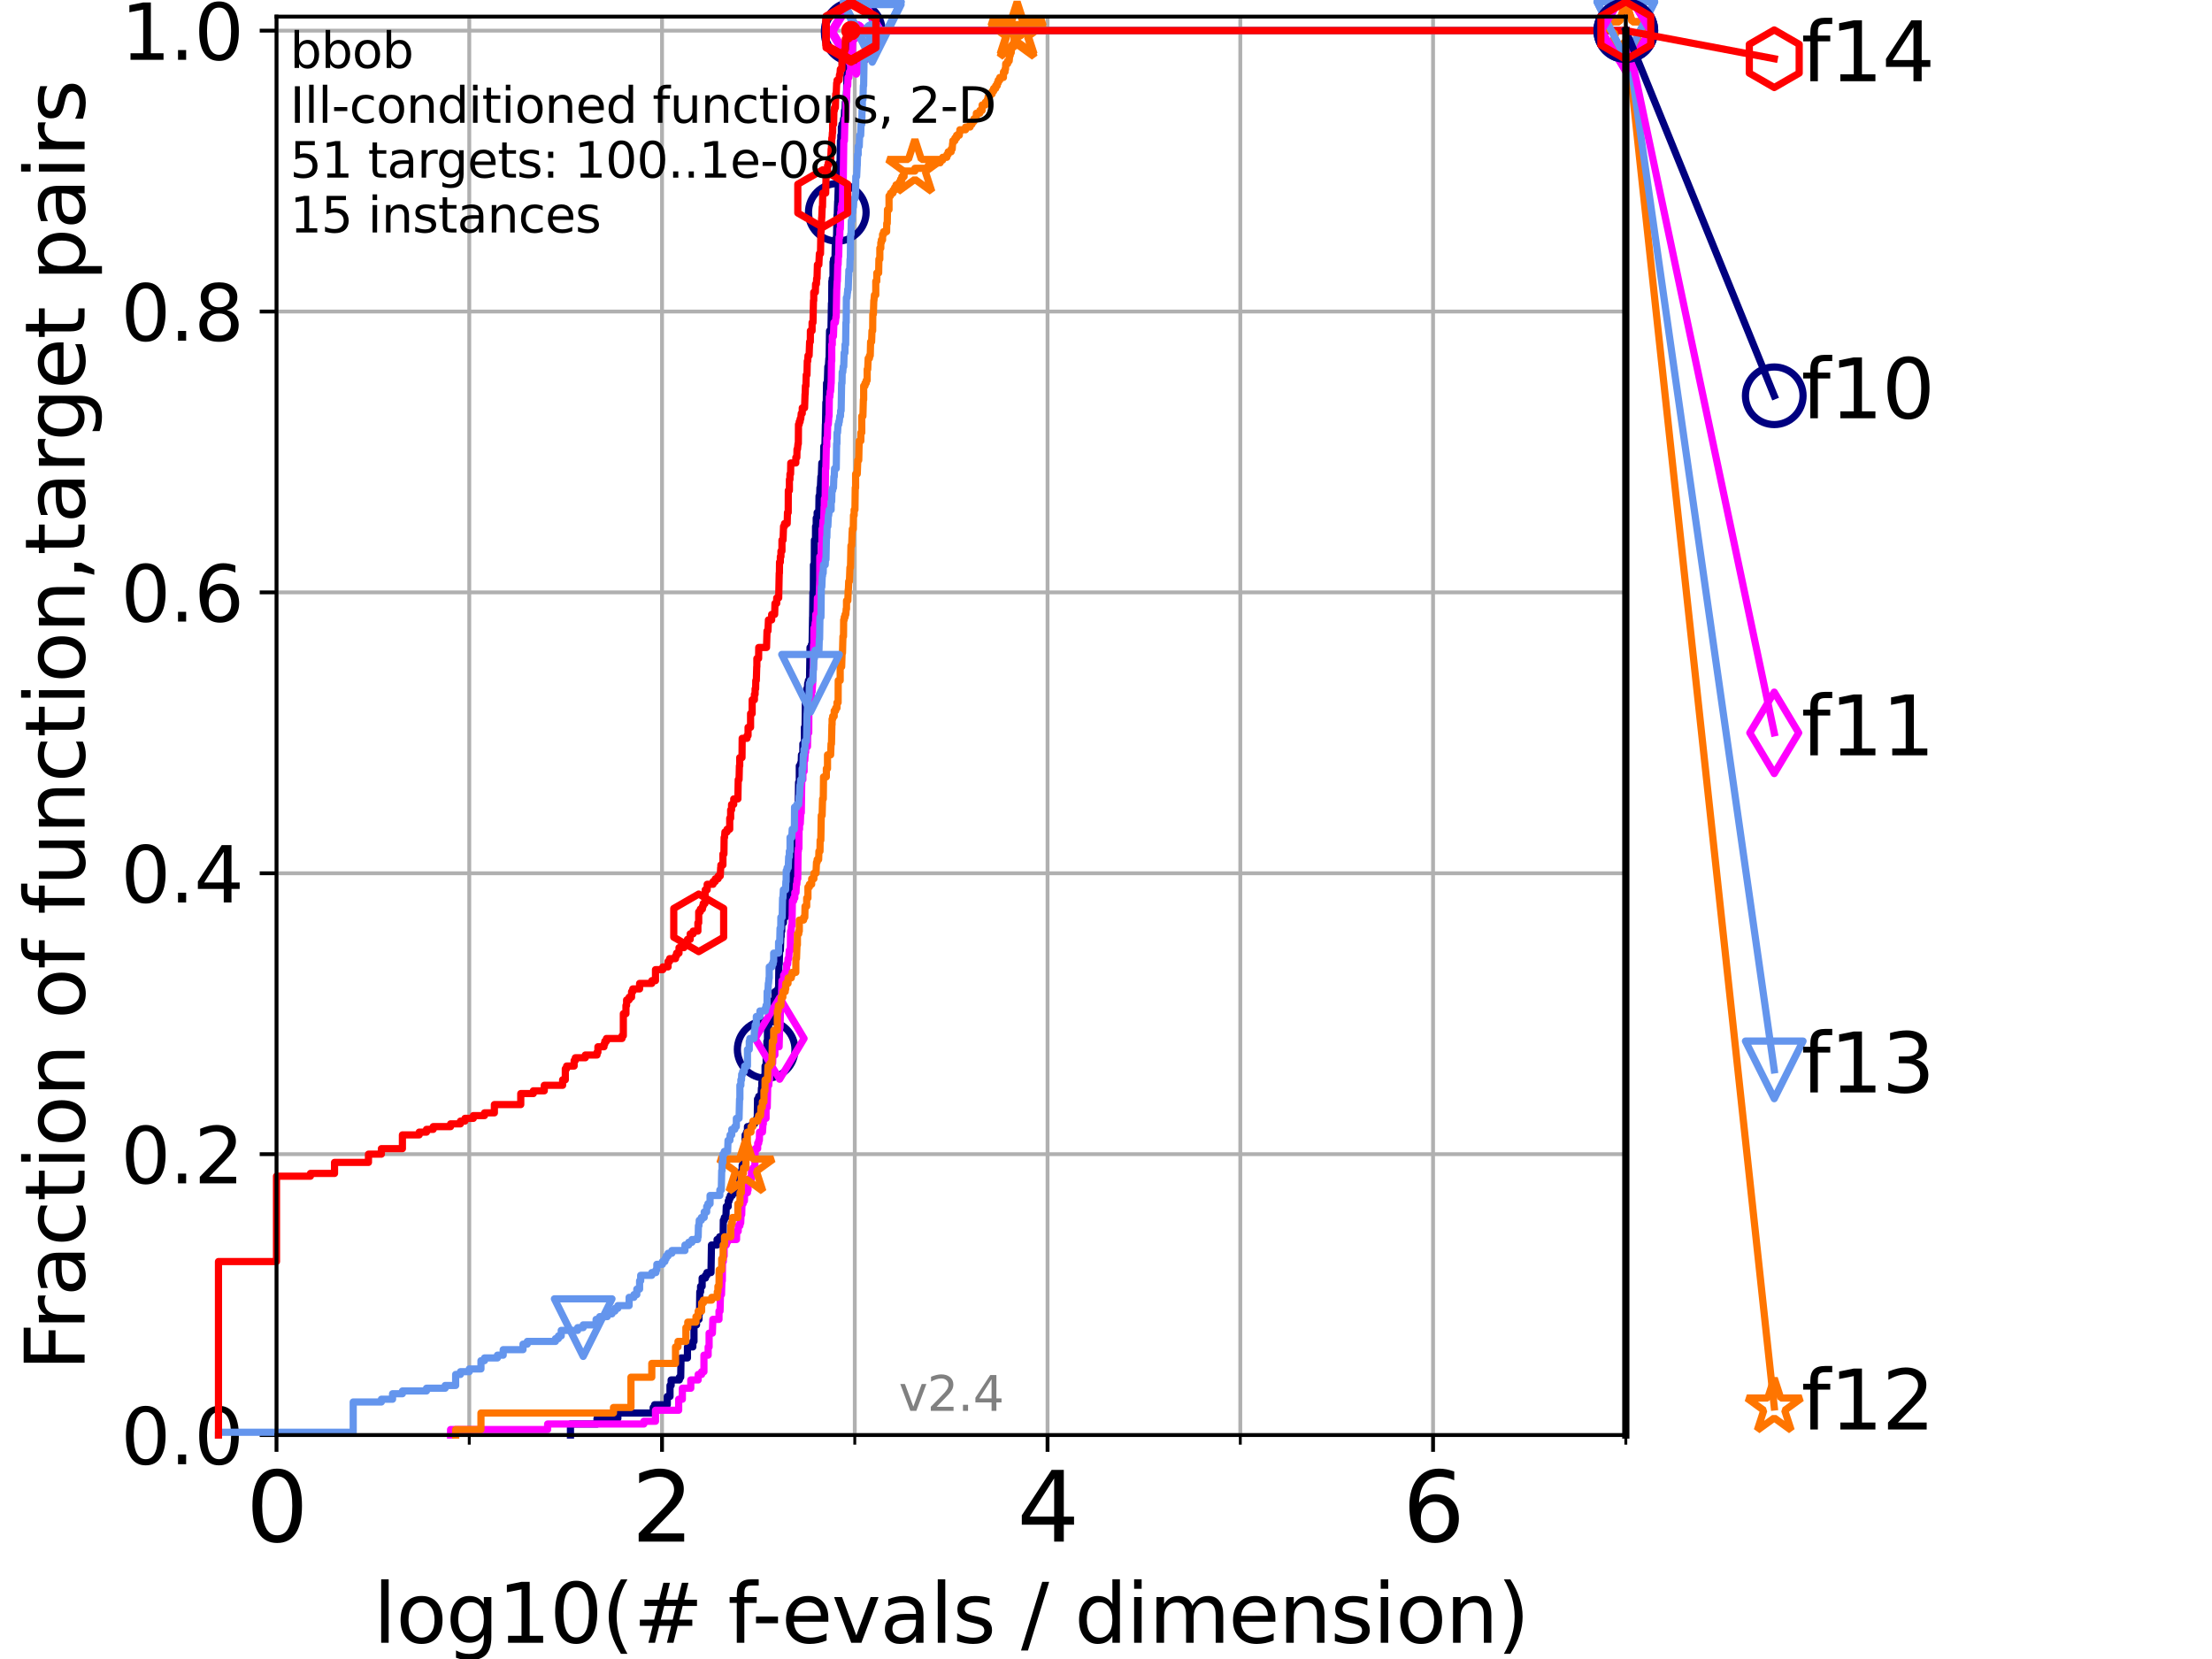 <?xml version="1.0" encoding="utf-8" standalone="no"?>
<!DOCTYPE svg PUBLIC "-//W3C//DTD SVG 1.1//EN"
  "http://www.w3.org/Graphics/SVG/1.1/DTD/svg11.dtd">
<svg height="345.6pt" version="1.1" viewBox="0 0 460.8 345.6" width="460.8pt" xmlns="http://www.w3.org/2000/svg" xmlns:xlink="http://www.w3.org/1999/xlink">
 <defs>
  <style type="text/css">*{stroke-linecap:butt;stroke-linejoin:round;}</style>
 </defs>
 <g id="figure_1">
  <g id="patch_1">
   <path d="M 0 345.6 
L 460.8 345.6 
L 460.8 0 
L 0 0 
z
" style="fill:#ffffff;"/>
  </g>
  <g id="axes_1">
   <g id="patch_2">
    <path d="M 57.6 298.944 
L 338.688 298.944 
L 338.688 3.456 
L 57.6 3.456 
z
" style="fill:#ffffff;"/>
   </g>
   <g id="matplotlib.axis_1">
    <g id="xtick_1">
     <g id="line2d_1">
      <path clip-path="url(#p8e43e1fb0b)" d="M 57.6 298.944 
L 57.6 3.456 
" style="fill:none;stroke:#b0b0b0;stroke-linecap:square;stroke-width:0.8;"/>
     </g>
     <g id="line2d_2">
      <defs>
       <path d="M 0 0 
L 0 3.5 
" id="m8540a0ddfc" style="stroke:#000000;stroke-width:0.8;"/>
      </defs>
      <g>
       <use style="stroke:#000000;stroke-width:0.8;" x="57.6" xlink:href="#m8540a0ddfc" y="298.944"/>
      </g>
     </g>
     <g id="text_1">
      <!-- 0 -->
      <g transform="translate(51.237 321.141)scale(0.2 -0.2)">
       <defs>
        <path d="M 2034 4250 
Q 1547 4250 1301 3770 
Q 1056 3291 1056 2328 
Q 1056 1369 1301 889 
Q 1547 409 2034 409 
Q 2525 409 2770 889 
Q 3016 1369 3016 2328 
Q 3016 3291 2770 3770 
Q 2525 4250 2034 4250 
z
M 2034 4750 
Q 2819 4750 3233 4129 
Q 3647 3509 3647 2328 
Q 3647 1150 3233 529 
Q 2819 -91 2034 -91 
Q 1250 -91 836 529 
Q 422 1150 422 2328 
Q 422 3509 836 4129 
Q 1250 4750 2034 4750 
z
" id="DejaVuSans-30" transform="scale(0.016)"/>
       </defs>
       <use xlink:href="#DejaVuSans-30"/>
      </g>
     </g>
    </g>
    <g id="xtick_2">
     <g id="line2d_3">
      <path clip-path="url(#p8e43e1fb0b)" d="M 137.911 298.944 
L 137.911 3.456 
" style="fill:none;stroke:#b0b0b0;stroke-linecap:square;stroke-width:0.8;"/>
     </g>
     <g id="line2d_4">
      <g>
       <use style="stroke:#000000;stroke-width:0.8;" x="137.911" xlink:href="#m8540a0ddfc" y="298.944"/>
      </g>
     </g>
     <g id="text_2">
      <!-- 2 -->
      <g transform="translate(131.548 321.141)scale(0.2 -0.2)">
       <defs>
        <path d="M 1228 531 
L 3431 531 
L 3431 0 
L 469 0 
L 469 531 
Q 828 903 1448 1529 
Q 2069 2156 2228 2338 
Q 2531 2678 2651 2914 
Q 2772 3150 2772 3378 
Q 2772 3750 2511 3984 
Q 2250 4219 1831 4219 
Q 1534 4219 1204 4116 
Q 875 4013 500 3803 
L 500 4441 
Q 881 4594 1212 4672 
Q 1544 4750 1819 4750 
Q 2544 4750 2975 4387 
Q 3406 4025 3406 3419 
Q 3406 3131 3298 2873 
Q 3191 2616 2906 2266 
Q 2828 2175 2409 1742 
Q 1991 1309 1228 531 
z
" id="DejaVuSans-32" transform="scale(0.016)"/>
       </defs>
       <use xlink:href="#DejaVuSans-32"/>
      </g>
     </g>
    </g>
    <g id="xtick_3">
     <g id="line2d_5">
      <path clip-path="url(#p8e43e1fb0b)" d="M 218.222 298.944 
L 218.222 3.456 
" style="fill:none;stroke:#b0b0b0;stroke-linecap:square;stroke-width:0.8;"/>
     </g>
     <g id="line2d_6">
      <g>
       <use style="stroke:#000000;stroke-width:0.8;" x="218.222" xlink:href="#m8540a0ddfc" y="298.944"/>
      </g>
     </g>
     <g id="text_3">
      <!-- 4 -->
      <g transform="translate(211.859 321.141)scale(0.2 -0.2)">
       <defs>
        <path d="M 2419 4116 
L 825 1625 
L 2419 1625 
L 2419 4116 
z
M 2253 4666 
L 3047 4666 
L 3047 1625 
L 3713 1625 
L 3713 1100 
L 3047 1100 
L 3047 0 
L 2419 0 
L 2419 1100 
L 313 1100 
L 313 1709 
L 2253 4666 
z
" id="DejaVuSans-34" transform="scale(0.016)"/>
       </defs>
       <use xlink:href="#DejaVuSans-34"/>
      </g>
     </g>
    </g>
    <g id="xtick_4">
     <g id="line2d_7">
      <path clip-path="url(#p8e43e1fb0b)" d="M 298.533 298.944 
L 298.533 3.456 
" style="fill:none;stroke:#b0b0b0;stroke-linecap:square;stroke-width:0.8;"/>
     </g>
     <g id="line2d_8">
      <g>
       <use style="stroke:#000000;stroke-width:0.8;" x="298.533" xlink:href="#m8540a0ddfc" y="298.944"/>
      </g>
     </g>
     <g id="text_4">
      <!-- 6 -->
      <g transform="translate(292.17 321.141)scale(0.2 -0.2)">
       <defs>
        <path d="M 2113 2584 
Q 1688 2584 1439 2293 
Q 1191 2003 1191 1497 
Q 1191 994 1439 701 
Q 1688 409 2113 409 
Q 2538 409 2786 701 
Q 3034 994 3034 1497 
Q 3034 2003 2786 2293 
Q 2538 2584 2113 2584 
z
M 3366 4563 
L 3366 3988 
Q 3128 4100 2886 4159 
Q 2644 4219 2406 4219 
Q 1781 4219 1451 3797 
Q 1122 3375 1075 2522 
Q 1259 2794 1537 2939 
Q 1816 3084 2150 3084 
Q 2853 3084 3261 2657 
Q 3669 2231 3669 1497 
Q 3669 778 3244 343 
Q 2819 -91 2113 -91 
Q 1303 -91 875 529 
Q 447 1150 447 2328 
Q 447 3434 972 4092 
Q 1497 4750 2381 4750 
Q 2619 4750 2861 4703 
Q 3103 4656 3366 4563 
z
" id="DejaVuSans-36" transform="scale(0.016)"/>
       </defs>
       <use xlink:href="#DejaVuSans-36"/>
      </g>
     </g>
    </g>
    <g id="xtick_5">
     <g id="line2d_9">
      <path clip-path="url(#p8e43e1fb0b)" d="M 97.755 298.944 
L 97.755 3.456 
" style="fill:none;stroke:#b0b0b0;stroke-linecap:square;stroke-width:0.8;"/>
     </g>
     <g id="line2d_10">
      <defs>
       <path d="M 0 0 
L 0 2 
" id="m309b70b6ae" style="stroke:#000000;stroke-width:0.6;"/>
      </defs>
      <g>
       <use style="stroke:#000000;stroke-width:0.6;" x="97.755" xlink:href="#m309b70b6ae" y="298.944"/>
      </g>
     </g>
    </g>
    <g id="xtick_6">
     <g id="line2d_11">
      <path clip-path="url(#p8e43e1fb0b)" d="M 178.066 298.944 
L 178.066 3.456 
" style="fill:none;stroke:#b0b0b0;stroke-linecap:square;stroke-width:0.8;"/>
     </g>
     <g id="line2d_12">
      <g>
       <use style="stroke:#000000;stroke-width:0.6;" x="178.066" xlink:href="#m309b70b6ae" y="298.944"/>
      </g>
     </g>
    </g>
    <g id="xtick_7">
     <g id="line2d_13">
      <path clip-path="url(#p8e43e1fb0b)" d="M 258.377 298.944 
L 258.377 3.456 
" style="fill:none;stroke:#b0b0b0;stroke-linecap:square;stroke-width:0.8;"/>
     </g>
     <g id="line2d_14">
      <g>
       <use style="stroke:#000000;stroke-width:0.6;" x="258.377" xlink:href="#m309b70b6ae" y="298.944"/>
      </g>
     </g>
    </g>
    <g id="xtick_8">
     <g id="line2d_15">
      <path clip-path="url(#p8e43e1fb0b)" d="M 338.688 298.944 
L 338.688 3.456 
" style="fill:none;stroke:#b0b0b0;stroke-linecap:square;stroke-width:0.8;"/>
     </g>
     <g id="line2d_16">
      <g>
       <use style="stroke:#000000;stroke-width:0.6;" x="338.688" xlink:href="#m309b70b6ae" y="298.944"/>
      </g>
     </g>
    </g>
    <g id="text_5">
     <!-- log10(# f-evals / dimension) -->
     <g transform="translate(77.764 342.218)scale(0.17 -0.17)">
      <defs>
       <path d="M 603 4863 
L 1178 4863 
L 1178 0 
L 603 0 
L 603 4863 
z
" id="DejaVuSans-6c" transform="scale(0.016)"/>
       <path d="M 1959 3097 
Q 1497 3097 1228 2736 
Q 959 2375 959 1747 
Q 959 1119 1226 758 
Q 1494 397 1959 397 
Q 2419 397 2687 759 
Q 2956 1122 2956 1747 
Q 2956 2369 2687 2733 
Q 2419 3097 1959 3097 
z
M 1959 3584 
Q 2709 3584 3137 3096 
Q 3566 2609 3566 1747 
Q 3566 888 3137 398 
Q 2709 -91 1959 -91 
Q 1206 -91 779 398 
Q 353 888 353 1747 
Q 353 2609 779 3096 
Q 1206 3584 1959 3584 
z
" id="DejaVuSans-6f" transform="scale(0.016)"/>
       <path d="M 2906 1791 
Q 2906 2416 2648 2759 
Q 2391 3103 1925 3103 
Q 1463 3103 1205 2759 
Q 947 2416 947 1791 
Q 947 1169 1205 825 
Q 1463 481 1925 481 
Q 2391 481 2648 825 
Q 2906 1169 2906 1791 
z
M 3481 434 
Q 3481 -459 3084 -895 
Q 2688 -1331 1869 -1331 
Q 1566 -1331 1297 -1286 
Q 1028 -1241 775 -1147 
L 775 -588 
Q 1028 -725 1275 -790 
Q 1522 -856 1778 -856 
Q 2344 -856 2625 -561 
Q 2906 -266 2906 331 
L 2906 616 
Q 2728 306 2450 153 
Q 2172 0 1784 0 
Q 1141 0 747 490 
Q 353 981 353 1791 
Q 353 2603 747 3093 
Q 1141 3584 1784 3584 
Q 2172 3584 2450 3431 
Q 2728 3278 2906 2969 
L 2906 3500 
L 3481 3500 
L 3481 434 
z
" id="DejaVuSans-67" transform="scale(0.016)"/>
       <path d="M 794 531 
L 1825 531 
L 1825 4091 
L 703 3866 
L 703 4441 
L 1819 4666 
L 2450 4666 
L 2450 531 
L 3481 531 
L 3481 0 
L 794 0 
L 794 531 
z
" id="DejaVuSans-31" transform="scale(0.016)"/>
       <path d="M 1984 4856 
Q 1566 4138 1362 3434 
Q 1159 2731 1159 2009 
Q 1159 1288 1364 580 
Q 1569 -128 1984 -844 
L 1484 -844 
Q 1016 -109 783 600 
Q 550 1309 550 2009 
Q 550 2706 781 3412 
Q 1013 4119 1484 4856 
L 1984 4856 
z
" id="DejaVuSans-28" transform="scale(0.016)"/>
       <path d="M 3272 2816 
L 2363 2816 
L 2100 1772 
L 3016 1772 
L 3272 2816 
z
M 2803 4594 
L 2478 3297 
L 3391 3297 
L 3719 4594 
L 4219 4594 
L 3897 3297 
L 4872 3297 
L 4872 2816 
L 3775 2816 
L 3519 1772 
L 4513 1772 
L 4513 1294 
L 3397 1294 
L 3072 0 
L 2572 0 
L 2894 1294 
L 1978 1294 
L 1656 0 
L 1153 0 
L 1478 1294 
L 494 1294 
L 494 1772 
L 1594 1772 
L 1856 2816 
L 850 2816 
L 850 3297 
L 1978 3297 
L 2297 4594 
L 2803 4594 
z
" id="DejaVuSans-23" transform="scale(0.016)"/>
       <path id="DejaVuSans-20" transform="scale(0.016)"/>
       <path d="M 2375 4863 
L 2375 4384 
L 1825 4384 
Q 1516 4384 1395 4259 
Q 1275 4134 1275 3809 
L 1275 3500 
L 2222 3500 
L 2222 3053 
L 1275 3053 
L 1275 0 
L 697 0 
L 697 3053 
L 147 3053 
L 147 3500 
L 697 3500 
L 697 3744 
Q 697 4328 969 4595 
Q 1241 4863 1831 4863 
L 2375 4863 
z
" id="DejaVuSans-66" transform="scale(0.016)"/>
       <path d="M 313 2009 
L 1997 2009 
L 1997 1497 
L 313 1497 
L 313 2009 
z
" id="DejaVuSans-2d" transform="scale(0.016)"/>
       <path d="M 3597 1894 
L 3597 1613 
L 953 1613 
Q 991 1019 1311 708 
Q 1631 397 2203 397 
Q 2534 397 2845 478 
Q 3156 559 3463 722 
L 3463 178 
Q 3153 47 2828 -22 
Q 2503 -91 2169 -91 
Q 1331 -91 842 396 
Q 353 884 353 1716 
Q 353 2575 817 3079 
Q 1281 3584 2069 3584 
Q 2775 3584 3186 3129 
Q 3597 2675 3597 1894 
z
M 3022 2063 
Q 3016 2534 2758 2815 
Q 2500 3097 2075 3097 
Q 1594 3097 1305 2825 
Q 1016 2553 972 2059 
L 3022 2063 
z
" id="DejaVuSans-65" transform="scale(0.016)"/>
       <path d="M 191 3500 
L 800 3500 
L 1894 563 
L 2988 3500 
L 3597 3500 
L 2284 0 
L 1503 0 
L 191 3500 
z
" id="DejaVuSans-76" transform="scale(0.016)"/>
       <path d="M 2194 1759 
Q 1497 1759 1228 1600 
Q 959 1441 959 1056 
Q 959 750 1161 570 
Q 1363 391 1709 391 
Q 2188 391 2477 730 
Q 2766 1069 2766 1631 
L 2766 1759 
L 2194 1759 
z
M 3341 1997 
L 3341 0 
L 2766 0 
L 2766 531 
Q 2569 213 2275 61 
Q 1981 -91 1556 -91 
Q 1019 -91 701 211 
Q 384 513 384 1019 
Q 384 1609 779 1909 
Q 1175 2209 1959 2209 
L 2766 2209 
L 2766 2266 
Q 2766 2663 2505 2880 
Q 2244 3097 1772 3097 
Q 1472 3097 1187 3025 
Q 903 2953 641 2809 
L 641 3341 
Q 956 3463 1253 3523 
Q 1550 3584 1831 3584 
Q 2591 3584 2966 3190 
Q 3341 2797 3341 1997 
z
" id="DejaVuSans-61" transform="scale(0.016)"/>
       <path d="M 2834 3397 
L 2834 2853 
Q 2591 2978 2328 3040 
Q 2066 3103 1784 3103 
Q 1356 3103 1142 2972 
Q 928 2841 928 2578 
Q 928 2378 1081 2264 
Q 1234 2150 1697 2047 
L 1894 2003 
Q 2506 1872 2764 1633 
Q 3022 1394 3022 966 
Q 3022 478 2636 193 
Q 2250 -91 1575 -91 
Q 1294 -91 989 -36 
Q 684 19 347 128 
L 347 722 
Q 666 556 975 473 
Q 1284 391 1588 391 
Q 1994 391 2212 530 
Q 2431 669 2431 922 
Q 2431 1156 2273 1281 
Q 2116 1406 1581 1522 
L 1381 1569 
Q 847 1681 609 1914 
Q 372 2147 372 2553 
Q 372 3047 722 3315 
Q 1072 3584 1716 3584 
Q 2034 3584 2315 3537 
Q 2597 3491 2834 3397 
z
" id="DejaVuSans-73" transform="scale(0.016)"/>
       <path d="M 1625 4666 
L 2156 4666 
L 531 -594 
L 0 -594 
L 1625 4666 
z
" id="DejaVuSans-2f" transform="scale(0.016)"/>
       <path d="M 2906 2969 
L 2906 4863 
L 3481 4863 
L 3481 0 
L 2906 0 
L 2906 525 
Q 2725 213 2448 61 
Q 2172 -91 1784 -91 
Q 1150 -91 751 415 
Q 353 922 353 1747 
Q 353 2572 751 3078 
Q 1150 3584 1784 3584 
Q 2172 3584 2448 3432 
Q 2725 3281 2906 2969 
z
M 947 1747 
Q 947 1113 1208 752 
Q 1469 391 1925 391 
Q 2381 391 2643 752 
Q 2906 1113 2906 1747 
Q 2906 2381 2643 2742 
Q 2381 3103 1925 3103 
Q 1469 3103 1208 2742 
Q 947 2381 947 1747 
z
" id="DejaVuSans-64" transform="scale(0.016)"/>
       <path d="M 603 3500 
L 1178 3500 
L 1178 0 
L 603 0 
L 603 3500 
z
M 603 4863 
L 1178 4863 
L 1178 4134 
L 603 4134 
L 603 4863 
z
" id="DejaVuSans-69" transform="scale(0.016)"/>
       <path d="M 3328 2828 
Q 3544 3216 3844 3400 
Q 4144 3584 4550 3584 
Q 5097 3584 5394 3201 
Q 5691 2819 5691 2113 
L 5691 0 
L 5113 0 
L 5113 2094 
Q 5113 2597 4934 2840 
Q 4756 3084 4391 3084 
Q 3944 3084 3684 2787 
Q 3425 2491 3425 1978 
L 3425 0 
L 2847 0 
L 2847 2094 
Q 2847 2600 2669 2842 
Q 2491 3084 2119 3084 
Q 1678 3084 1418 2786 
Q 1159 2488 1159 1978 
L 1159 0 
L 581 0 
L 581 3500 
L 1159 3500 
L 1159 2956 
Q 1356 3278 1631 3431 
Q 1906 3584 2284 3584 
Q 2666 3584 2933 3390 
Q 3200 3197 3328 2828 
z
" id="DejaVuSans-6d" transform="scale(0.016)"/>
       <path d="M 3513 2113 
L 3513 0 
L 2938 0 
L 2938 2094 
Q 2938 2591 2744 2837 
Q 2550 3084 2163 3084 
Q 1697 3084 1428 2787 
Q 1159 2491 1159 1978 
L 1159 0 
L 581 0 
L 581 3500 
L 1159 3500 
L 1159 2956 
Q 1366 3272 1645 3428 
Q 1925 3584 2291 3584 
Q 2894 3584 3203 3211 
Q 3513 2838 3513 2113 
z
" id="DejaVuSans-6e" transform="scale(0.016)"/>
       <path d="M 513 4856 
L 1013 4856 
Q 1481 4119 1714 3412 
Q 1947 2706 1947 2009 
Q 1947 1309 1714 600 
Q 1481 -109 1013 -844 
L 513 -844 
Q 928 -128 1133 580 
Q 1338 1288 1338 2009 
Q 1338 2731 1133 3434 
Q 928 4138 513 4856 
z
" id="DejaVuSans-29" transform="scale(0.016)"/>
      </defs>
      <use xlink:href="#DejaVuSans-6c"/>
      <use x="27.783" xlink:href="#DejaVuSans-6f"/>
      <use x="88.965" xlink:href="#DejaVuSans-67"/>
      <use x="152.441" xlink:href="#DejaVuSans-31"/>
      <use x="216.064" xlink:href="#DejaVuSans-30"/>
      <use x="279.688" xlink:href="#DejaVuSans-28"/>
      <use x="318.701" xlink:href="#DejaVuSans-23"/>
      <use x="402.49" xlink:href="#DejaVuSans-20"/>
      <use x="434.277" xlink:href="#DejaVuSans-66"/>
      <use x="463.982" xlink:href="#DejaVuSans-2d"/>
      <use x="500.066" xlink:href="#DejaVuSans-65"/>
      <use x="561.59" xlink:href="#DejaVuSans-76"/>
      <use x="620.77" xlink:href="#DejaVuSans-61"/>
      <use x="682.049" xlink:href="#DejaVuSans-6c"/>
      <use x="709.832" xlink:href="#DejaVuSans-73"/>
      <use x="761.932" xlink:href="#DejaVuSans-20"/>
      <use x="793.719" xlink:href="#DejaVuSans-2f"/>
      <use x="827.41" xlink:href="#DejaVuSans-20"/>
      <use x="859.197" xlink:href="#DejaVuSans-64"/>
      <use x="922.674" xlink:href="#DejaVuSans-69"/>
      <use x="950.457" xlink:href="#DejaVuSans-6d"/>
      <use x="1047.869" xlink:href="#DejaVuSans-65"/>
      <use x="1109.393" xlink:href="#DejaVuSans-6e"/>
      <use x="1172.771" xlink:href="#DejaVuSans-73"/>
      <use x="1224.871" xlink:href="#DejaVuSans-69"/>
      <use x="1252.654" xlink:href="#DejaVuSans-6f"/>
      <use x="1313.836" xlink:href="#DejaVuSans-6e"/>
      <use x="1377.215" xlink:href="#DejaVuSans-29"/>
     </g>
    </g>
   </g>
   <g id="matplotlib.axis_2">
    <g id="ytick_1">
     <g id="line2d_17">
      <path clip-path="url(#p8e43e1fb0b)" d="M 57.6 298.944 
L 338.688 298.944 
" style="fill:none;stroke:#b0b0b0;stroke-linecap:square;stroke-width:0.8;"/>
     </g>
     <g id="line2d_18">
      <defs>
       <path d="M 0 0 
L -3.5 0 
" id="mbfb5527fe1" style="stroke:#000000;stroke-width:0.8;"/>
      </defs>
      <g>
       <use style="stroke:#000000;stroke-width:0.8;" x="57.6" xlink:href="#mbfb5527fe1" y="298.944"/>
      </g>
     </g>
     <g id="text_6">
      <!-- 0.0 -->
      <g transform="translate(25.155 305.023)scale(0.16 -0.16)">
       <defs>
        <path d="M 684 794 
L 1344 794 
L 1344 0 
L 684 0 
L 684 794 
z
" id="DejaVuSans-2e" transform="scale(0.016)"/>
       </defs>
       <use xlink:href="#DejaVuSans-30"/>
       <use x="63.623" xlink:href="#DejaVuSans-2e"/>
       <use x="95.41" xlink:href="#DejaVuSans-30"/>
      </g>
     </g>
    </g>
    <g id="ytick_2">
     <g id="line2d_19">
      <path clip-path="url(#p8e43e1fb0b)" d="M 57.6 240.432 
L 338.688 240.432 
" style="fill:none;stroke:#b0b0b0;stroke-linecap:square;stroke-width:0.8;"/>
     </g>
     <g id="line2d_20">
      <g>
       <use style="stroke:#000000;stroke-width:0.8;" x="57.6" xlink:href="#mbfb5527fe1" y="240.432"/>
      </g>
     </g>
     <g id="text_7">
      <!-- 0.2 -->
      <g transform="translate(25.155 246.51)scale(0.16 -0.16)">
       <use xlink:href="#DejaVuSans-30"/>
       <use x="63.623" xlink:href="#DejaVuSans-2e"/>
       <use x="95.41" xlink:href="#DejaVuSans-32"/>
      </g>
     </g>
    </g>
    <g id="ytick_3">
     <g id="line2d_21">
      <path clip-path="url(#p8e43e1fb0b)" d="M 57.6 181.919 
L 338.688 181.919 
" style="fill:none;stroke:#b0b0b0;stroke-linecap:square;stroke-width:0.8;"/>
     </g>
     <g id="line2d_22">
      <g>
       <use style="stroke:#000000;stroke-width:0.8;" x="57.6" xlink:href="#mbfb5527fe1" y="181.919"/>
      </g>
     </g>
     <g id="text_8">
      <!-- 0.4 -->
      <g transform="translate(25.155 187.998)scale(0.16 -0.16)">
       <use xlink:href="#DejaVuSans-30"/>
       <use x="63.623" xlink:href="#DejaVuSans-2e"/>
       <use x="95.41" xlink:href="#DejaVuSans-34"/>
      </g>
     </g>
    </g>
    <g id="ytick_4">
     <g id="line2d_23">
      <path clip-path="url(#p8e43e1fb0b)" d="M 57.6 123.407 
L 338.688 123.407 
" style="fill:none;stroke:#b0b0b0;stroke-linecap:square;stroke-width:0.8;"/>
     </g>
     <g id="line2d_24">
      <g>
       <use style="stroke:#000000;stroke-width:0.8;" x="57.6" xlink:href="#mbfb5527fe1" y="123.407"/>
      </g>
     </g>
     <g id="text_9">
      <!-- 0.6 -->
      <g transform="translate(25.155 129.485)scale(0.16 -0.16)">
       <use xlink:href="#DejaVuSans-30"/>
       <use x="63.623" xlink:href="#DejaVuSans-2e"/>
       <use x="95.41" xlink:href="#DejaVuSans-36"/>
      </g>
     </g>
    </g>
    <g id="ytick_5">
     <g id="line2d_25">
      <path clip-path="url(#p8e43e1fb0b)" d="M 57.6 64.894 
L 338.688 64.894 
" style="fill:none;stroke:#b0b0b0;stroke-linecap:square;stroke-width:0.8;"/>
     </g>
     <g id="line2d_26">
      <g>
       <use style="stroke:#000000;stroke-width:0.8;" x="57.6" xlink:href="#mbfb5527fe1" y="64.894"/>
      </g>
     </g>
     <g id="text_10">
      <!-- 0.8 -->
      <g transform="translate(25.155 70.973)scale(0.16 -0.16)">
       <defs>
        <path d="M 2034 2216 
Q 1584 2216 1326 1975 
Q 1069 1734 1069 1313 
Q 1069 891 1326 650 
Q 1584 409 2034 409 
Q 2484 409 2743 651 
Q 3003 894 3003 1313 
Q 3003 1734 2745 1975 
Q 2488 2216 2034 2216 
z
M 1403 2484 
Q 997 2584 770 2862 
Q 544 3141 544 3541 
Q 544 4100 942 4425 
Q 1341 4750 2034 4750 
Q 2731 4750 3128 4425 
Q 3525 4100 3525 3541 
Q 3525 3141 3298 2862 
Q 3072 2584 2669 2484 
Q 3125 2378 3379 2068 
Q 3634 1759 3634 1313 
Q 3634 634 3220 271 
Q 2806 -91 2034 -91 
Q 1263 -91 848 271 
Q 434 634 434 1313 
Q 434 1759 690 2068 
Q 947 2378 1403 2484 
z
M 1172 3481 
Q 1172 3119 1398 2916 
Q 1625 2713 2034 2713 
Q 2441 2713 2670 2916 
Q 2900 3119 2900 3481 
Q 2900 3844 2670 4047 
Q 2441 4250 2034 4250 
Q 1625 4250 1398 4047 
Q 1172 3844 1172 3481 
z
" id="DejaVuSans-38" transform="scale(0.016)"/>
       </defs>
       <use xlink:href="#DejaVuSans-30"/>
       <use x="63.623" xlink:href="#DejaVuSans-2e"/>
       <use x="95.41" xlink:href="#DejaVuSans-38"/>
      </g>
     </g>
    </g>
    <g id="ytick_6">
     <g id="line2d_27">
      <path clip-path="url(#p8e43e1fb0b)" d="M 57.6 6.382 
L 338.688 6.382 
" style="fill:none;stroke:#b0b0b0;stroke-linecap:square;stroke-width:0.8;"/>
     </g>
     <g id="line2d_28">
      <g>
       <use style="stroke:#000000;stroke-width:0.8;" x="57.6" xlink:href="#mbfb5527fe1" y="6.382"/>
      </g>
     </g>
     <g id="text_11">
      <!-- 1.0 -->
      <g transform="translate(25.155 12.46)scale(0.16 -0.16)">
       <use xlink:href="#DejaVuSans-31"/>
       <use x="63.623" xlink:href="#DejaVuSans-2e"/>
       <use x="95.41" xlink:href="#DejaVuSans-30"/>
      </g>
     </g>
    </g>
    <g id="text_12">
     <!-- Fraction of function,target pairs -->
     <g transform="translate(17.62 285.585)rotate(-90)scale(0.17 -0.17)">
      <defs>
       <path d="M 628 4666 
L 3309 4666 
L 3309 4134 
L 1259 4134 
L 1259 2759 
L 3109 2759 
L 3109 2228 
L 1259 2228 
L 1259 0 
L 628 0 
L 628 4666 
z
" id="DejaVuSans-46" transform="scale(0.016)"/>
       <path d="M 2631 2963 
Q 2534 3019 2420 3045 
Q 2306 3072 2169 3072 
Q 1681 3072 1420 2755 
Q 1159 2438 1159 1844 
L 1159 0 
L 581 0 
L 581 3500 
L 1159 3500 
L 1159 2956 
Q 1341 3275 1631 3429 
Q 1922 3584 2338 3584 
Q 2397 3584 2469 3576 
Q 2541 3569 2628 3553 
L 2631 2963 
z
" id="DejaVuSans-72" transform="scale(0.016)"/>
       <path d="M 3122 3366 
L 3122 2828 
Q 2878 2963 2633 3030 
Q 2388 3097 2138 3097 
Q 1578 3097 1268 2742 
Q 959 2388 959 1747 
Q 959 1106 1268 751 
Q 1578 397 2138 397 
Q 2388 397 2633 464 
Q 2878 531 3122 666 
L 3122 134 
Q 2881 22 2623 -34 
Q 2366 -91 2075 -91 
Q 1284 -91 818 406 
Q 353 903 353 1747 
Q 353 2603 823 3093 
Q 1294 3584 2113 3584 
Q 2378 3584 2631 3529 
Q 2884 3475 3122 3366 
z
" id="DejaVuSans-63" transform="scale(0.016)"/>
       <path d="M 1172 4494 
L 1172 3500 
L 2356 3500 
L 2356 3053 
L 1172 3053 
L 1172 1153 
Q 1172 725 1289 603 
Q 1406 481 1766 481 
L 2356 481 
L 2356 0 
L 1766 0 
Q 1100 0 847 248 
Q 594 497 594 1153 
L 594 3053 
L 172 3053 
L 172 3500 
L 594 3500 
L 594 4494 
L 1172 4494 
z
" id="DejaVuSans-74" transform="scale(0.016)"/>
       <path d="M 544 1381 
L 544 3500 
L 1119 3500 
L 1119 1403 
Q 1119 906 1312 657 
Q 1506 409 1894 409 
Q 2359 409 2629 706 
Q 2900 1003 2900 1516 
L 2900 3500 
L 3475 3500 
L 3475 0 
L 2900 0 
L 2900 538 
Q 2691 219 2414 64 
Q 2138 -91 1772 -91 
Q 1169 -91 856 284 
Q 544 659 544 1381 
z
M 1991 3584 
L 1991 3584 
z
" id="DejaVuSans-75" transform="scale(0.016)"/>
       <path d="M 750 794 
L 1409 794 
L 1409 256 
L 897 -744 
L 494 -744 
L 750 256 
L 750 794 
z
" id="DejaVuSans-2c" transform="scale(0.016)"/>
       <path d="M 1159 525 
L 1159 -1331 
L 581 -1331 
L 581 3500 
L 1159 3500 
L 1159 2969 
Q 1341 3281 1617 3432 
Q 1894 3584 2278 3584 
Q 2916 3584 3314 3078 
Q 3713 2572 3713 1747 
Q 3713 922 3314 415 
Q 2916 -91 2278 -91 
Q 1894 -91 1617 61 
Q 1341 213 1159 525 
z
M 3116 1747 
Q 3116 2381 2855 2742 
Q 2594 3103 2138 3103 
Q 1681 3103 1420 2742 
Q 1159 2381 1159 1747 
Q 1159 1113 1420 752 
Q 1681 391 2138 391 
Q 2594 391 2855 752 
Q 3116 1113 3116 1747 
z
" id="DejaVuSans-70" transform="scale(0.016)"/>
      </defs>
      <use xlink:href="#DejaVuSans-46"/>
      <use x="50.27" xlink:href="#DejaVuSans-72"/>
      <use x="91.383" xlink:href="#DejaVuSans-61"/>
      <use x="152.662" xlink:href="#DejaVuSans-63"/>
      <use x="207.643" xlink:href="#DejaVuSans-74"/>
      <use x="246.852" xlink:href="#DejaVuSans-69"/>
      <use x="274.635" xlink:href="#DejaVuSans-6f"/>
      <use x="335.816" xlink:href="#DejaVuSans-6e"/>
      <use x="399.195" xlink:href="#DejaVuSans-20"/>
      <use x="430.982" xlink:href="#DejaVuSans-6f"/>
      <use x="492.164" xlink:href="#DejaVuSans-66"/>
      <use x="527.369" xlink:href="#DejaVuSans-20"/>
      <use x="559.156" xlink:href="#DejaVuSans-66"/>
      <use x="594.361" xlink:href="#DejaVuSans-75"/>
      <use x="657.74" xlink:href="#DejaVuSans-6e"/>
      <use x="721.119" xlink:href="#DejaVuSans-63"/>
      <use x="776.1" xlink:href="#DejaVuSans-74"/>
      <use x="815.309" xlink:href="#DejaVuSans-69"/>
      <use x="843.092" xlink:href="#DejaVuSans-6f"/>
      <use x="904.273" xlink:href="#DejaVuSans-6e"/>
      <use x="967.652" xlink:href="#DejaVuSans-2c"/>
      <use x="999.439" xlink:href="#DejaVuSans-74"/>
      <use x="1038.648" xlink:href="#DejaVuSans-61"/>
      <use x="1099.928" xlink:href="#DejaVuSans-72"/>
      <use x="1139.291" xlink:href="#DejaVuSans-67"/>
      <use x="1202.768" xlink:href="#DejaVuSans-65"/>
      <use x="1264.291" xlink:href="#DejaVuSans-74"/>
      <use x="1303.5" xlink:href="#DejaVuSans-20"/>
      <use x="1335.287" xlink:href="#DejaVuSans-70"/>
      <use x="1398.764" xlink:href="#DejaVuSans-61"/>
      <use x="1460.043" xlink:href="#DejaVuSans-69"/>
      <use x="1487.826" xlink:href="#DejaVuSans-72"/>
      <use x="1528.939" xlink:href="#DejaVuSans-73"/>
     </g>
    </g>
   </g>
   <g id="line2d_29">
    <defs>
     <path d="M 0 1.5 
C 0.398 1.5 0.779 1.342 1.061 1.061 
C 1.342 0.779 1.5 0.398 1.5 0 
C 1.5 -0.398 1.342 -0.779 1.061 -1.061 
C 0.779 -1.342 0.398 -1.5 0 -1.5 
C -0.398 -1.5 -0.779 -1.342 -1.061 -1.061 
C -1.342 -0.779 -1.5 -0.398 -1.5 0 
C -1.5 0.398 -1.342 0.779 -1.061 1.061 
C -0.779 1.342 -0.398 1.5 0 1.5 
z
" id="m174e592c57" style="stroke:#000080;"/>
    </defs>
    <g>
     <use style="fill:#000080;stroke:#000080;" x="177.758" xlink:href="#m174e592c57" y="6.382"/>
     <use style="fill:#000080;stroke:#000080;" x="177.758" xlink:href="#m174e592c57" y="6.382"/>
    </g>
   </g>
   <g id="line2d_30">
    <path d="M 118.839 298.944 
L 118.839 296.649 
L 124.369 296.649 
L 124.369 295.502 
L 128.709 295.502 
L 128.709 294.355 
L 136.073 294.355 
L 136.073 293.207 
L 136.362 293.207 
L 136.362 292.634 
L 139.009 292.634 
L 139.009 290.913 
L 139.573 290.913 
L 139.573 288.618 
L 139.809 288.618 
L 139.809 287.471 
L 141.521 287.471 
L 141.521 286.897 
L 141.802 286.897 
L 141.872 282.882 
L 143.209 282.882 
L 143.209 280.587 
L 144.33 280.587 
L 144.33 279.44 
L 144.57 279.44 
L 144.57 275.998 
L 145.098 275.998 
L 145.098 274.851 
L 145.61 274.851 
L 145.61 273.703 
L 145.722 273.703 
L 145.777 269.114 
L 145.943 269.114 
L 145.943 267.967 
L 146.27 267.967 
L 146.27 266.246 
L 146.958 266.246 
L 146.958 265.672 
L 147.267 265.672 
L 147.267 265.099 
L 148.113 265.099 
L 148.21 259.362 
L 149.378 259.362 
L 149.378 258.215 
L 149.911 258.215 
L 149.911 257.641 
L 150.641 257.641 
L 150.683 254.199 
L 150.891 254.199 
L 150.891 253.626 
L 151.219 253.626 
L 151.301 251.331 
L 151.701 251.331 
L 151.701 250.184 
L 151.897 250.184 
L 151.897 249.61 
L 152.13 249.61 
L 152.13 249.036 
L 152.55 249.036 
L 152.55 248.463 
L 154.098 248.463 
L 154.133 244.447 
L 154.473 244.447 
L 154.473 243.873 
L 154.608 243.873 
L 154.608 242.726 
L 154.807 242.726 
L 154.807 241.579 
L 154.972 241.579 
L 154.972 240.432 
L 155.168 240.432 
L 155.232 236.416 
L 155.521 236.416 
L 155.521 235.842 
L 155.71 235.842 
L 155.71 234.695 
L 156.688 234.695 
L 156.688 234.121 
L 157.186 234.121 
L 157.186 233.548 
L 157.614 233.548 
L 157.614 232.974 
L 157.754 232.974 
L 157.81 228.958 
L 158.059 228.958 
L 158.059 228.385 
L 158.546 228.385 
L 158.626 226.664 
L 158.706 226.664 
L 158.706 225.517 
L 158.89 225.517 
L 158.89 224.369 
L 159.38 224.369 
L 159.38 222.075 
L 159.608 222.075 
L 159.608 218.633 
L 159.758 218.633 
L 159.758 216.912 
L 159.882 216.912 
L 159.882 214.044 
L 160.103 214.044 
L 160.177 212.896 
L 160.538 212.896 
L 160.538 211.749 
L 160.656 211.749 
L 160.656 211.175 
L 160.798 211.175 
L 160.798 210.602 
L 161.146 210.602 
L 161.192 208.307 
L 161.42 208.307 
L 161.42 206.586 
L 162.021 206.586 
L 162.021 206.012 
L 162.195 206.012 
L 162.26 200.85 
L 162.325 200.85 
L 162.411 197.981 
L 162.56 197.981 
L 162.666 195.113 
L 162.729 195.113 
L 162.729 193.966 
L 162.854 193.966 
L 162.854 192.245 
L 163.206 192.245 
L 163.206 191.097 
L 163.57 191.097 
L 163.57 190.524 
L 163.709 190.524 
L 163.709 189.95 
L 163.907 189.95 
L 163.907 188.803 
L 164.102 188.803 
L 164.102 187.656 
L 164.429 187.656 
L 164.486 185.935 
L 164.6 185.935 
L 164.6 184.214 
L 164.713 184.214 
L 164.713 183.066 
L 164.843 183.066 
L 164.843 182.493 
L 164.973 182.493 
L 165.01 181.345 
L 165.248 181.345 
L 165.339 178.477 
L 165.662 178.477 
L 165.679 176.756 
L 165.785 176.756 
L 165.838 173.888 
L 166.013 173.888 
L 166.013 170.446 
L 166.135 170.446 
L 166.238 167.578 
L 166.289 167.578 
L 166.358 162.989 
L 166.511 162.989 
L 166.511 159.547 
L 166.779 159.547 
L 166.779 158.973 
L 166.912 158.973 
L 166.962 157.252 
L 167.24 157.252 
L 167.256 154.957 
L 167.577 154.957 
L 167.577 151.516 
L 167.72 151.516 
L 167.783 144.632 
L 167.908 144.632 
L 167.908 144.058 
L 168.048 144.058 
L 168.048 143.484 
L 168.187 143.484 
L 168.263 142.337 
L 168.4 142.337 
L 168.4 141.763 
L 168.642 141.763 
L 168.746 134.88 
L 169.027 134.88 
L 169.027 134.306 
L 169.172 134.306 
L 169.274 128.569 
L 169.288 128.569 
L 169.346 123.407 
L 169.432 123.407 
L 169.46 117.67 
L 169.631 117.67 
L 169.659 112.507 
L 169.884 112.507 
L 169.898 109.639 
L 170.036 109.639 
L 170.036 107.918 
L 170.229 107.918 
L 170.229 106.771 
L 170.567 106.771 
L 170.621 103.329 
L 170.754 103.329 
L 170.807 101.608 
L 170.899 101.608 
L 171.004 99.313 
L 171.095 99.313 
L 171.199 96.445 
L 171.557 96.445 
L 171.608 93.003 
L 171.846 93.003 
L 171.946 88.414 
L 171.97 88.414 
L 172.044 83.825 
L 172.13 83.825 
L 172.191 79.809 
L 172.35 79.809 
L 172.458 76.367 
L 172.566 76.367 
L 172.673 74.646 
L 172.721 74.646 
L 172.815 68.91 
L 173.107 68.91 
L 173.211 63.173 
L 173.257 63.173 
L 173.292 58.584 
L 173.372 58.584 
L 173.372 58.01 
L 173.531 58.01 
L 173.542 54.568 
L 173.644 54.568 
L 173.644 53.995 
L 173.944 53.995 
L 174 51.126 
L 174.109 51.126 
L 174.207 49.406 
L 174.273 49.406 
L 174.37 44.816 
L 174.413 44.816 
L 174.509 41.948 
L 174.531 41.948 
L 174.637 38.506 
L 174.701 38.506 
L 174.743 35.064 
L 174.848 35.064 
L 174.848 33.917 
L 175.005 33.917 
L 175.078 29.328 
L 175.16 29.328 
L 175.16 28.18 
L 175.273 28.18 
L 175.273 26.459 
L 175.406 26.459 
L 175.406 25.886 
L 175.628 25.886 
L 175.738 24.738 
L 175.867 24.738 
L 175.936 23.018 
L 176.044 23.018 
L 176.102 21.297 
L 176.258 21.297 
L 176.354 19.002 
L 176.374 19.002 
L 176.431 15.56 
L 176.489 15.56 
L 176.555 8.103 
L 177.199 8.103 
L 177.199 7.529 
L 177.517 7.529 
L 177.517 6.955 
L 177.758 6.955 
L 177.758 6.382 
L 338.688 6.382 
L 338.688 6.382 
" style="fill:none;stroke:#000080;stroke-linecap:square;stroke-width:1.5;"/>
   </g>
   <g id="line2d_31">
    <defs>
     <path d="M 0 6 
C 1.591 6 3.117 5.368 4.243 4.243 
C 5.368 3.117 6 1.591 6 0 
C 6 -1.591 5.368 -3.117 4.243 -4.243 
C 3.117 -5.368 1.591 -6 0 -6 
C -1.591 -6 -3.117 -5.368 -4.243 -4.243 
C -5.368 -3.117 -6 -1.591 -6 0 
C -6 1.591 -5.368 3.117 -4.243 4.243 
C -3.117 5.368 -1.591 6 0 6 
z
" id="m77d15c2c86" style="stroke:#000080;stroke-width:1.5;"/>
    </defs>
    <g>
     <use style="fill-opacity:0;stroke:#000080;stroke-width:1.5;" x="159.608" xlink:href="#m77d15c2c86" y="218.633"/>
     <use style="fill-opacity:0;stroke:#000080;stroke-width:1.5;" x="174.424" xlink:href="#m77d15c2c86" y="44.243"/>
     <use style="fill-opacity:0;stroke:#000080;stroke-width:1.5;" x="177.758" xlink:href="#m77d15c2c86" y="6.955"/>
     <use style="fill-opacity:0;stroke:#000080;stroke-width:1.5;" x="177.758" xlink:href="#m77d15c2c86" y="6.382"/>
     <use style="fill-opacity:0;stroke:#000080;stroke-width:1.5;" x="338.688" xlink:href="#m77d15c2c86" y="6.382"/>
    </g>
   </g>
   <g id="line2d_32">
    <path style="fill:none;stroke:#000080;stroke-linecap:square;stroke-width:1.5;"/>
    <g/>
   </g>
   <g id="line2d_33">
    <defs>
     <path d="M 0 1.5 
C 0.398 1.5 0.779 1.342 1.061 1.061 
C 1.342 0.779 1.5 0.398 1.5 0 
C 1.5 -0.398 1.342 -0.779 1.061 -1.061 
C 0.779 -1.342 0.398 -1.5 0 -1.5 
C -0.398 -1.5 -0.779 -1.342 -1.061 -1.061 
C -1.342 -0.779 -1.5 -0.398 -1.5 0 
C -1.5 0.398 -1.342 0.779 -1.061 1.061 
C -0.779 1.342 -0.398 1.5 0 1.5 
z
" id="m72368174f5" style="stroke:#ff00ff;"/>
    </defs>
    <g>
     <use style="fill:#ff00ff;stroke:#ff00ff;" x="178.369" xlink:href="#m72368174f5" y="6.382"/>
     <use style="fill:#ff00ff;stroke:#ff00ff;" x="178.369" xlink:href="#m72368174f5" y="6.382"/>
    </g>
   </g>
   <g id="line2d_34">
    <path d="M 93.864 298.944 
L 93.864 297.797 
L 114.08 297.797 
L 114.08 296.649 
L 134.128 296.649 
L 134.128 296.076 
L 136.551 296.076 
L 136.551 293.781 
L 141.379 293.781 
L 141.379 291.487 
L 142.148 291.487 
L 142.148 289.192 
L 143.903 289.192 
L 143.903 287.471 
L 145.441 287.471 
L 145.441 286.324 
L 146.162 286.324 
L 146.162 285.75 
L 146.644 285.75 
L 146.644 282.308 
L 147.52 282.308 
L 147.52 280.587 
L 147.72 280.587 
L 147.72 277.719 
L 148.402 277.719 
L 148.497 274.851 
L 149.779 274.851 
L 149.779 273.13 
L 149.999 273.13 
L 150.086 269.688 
L 150.301 269.688 
L 150.387 266.82 
L 150.472 266.82 
L 150.514 262.804 
L 150.683 262.804 
L 150.683 261.657 
L 150.85 261.657 
L 150.85 259.362 
L 151.301 259.362 
L 151.301 258.788 
L 151.542 258.788 
L 151.542 258.215 
L 153.431 258.215 
L 153.467 256.494 
L 153.785 256.494 
L 153.785 255.346 
L 154.133 255.346 
L 154.133 254.773 
L 154.304 254.773 
L 154.372 253.052 
L 154.507 253.052 
L 154.574 250.757 
L 154.807 250.757 
L 154.807 250.184 
L 155.07 250.184 
L 155.135 248.463 
L 155.71 248.463 
L 155.71 247.889 
L 155.836 247.889 
L 155.836 245.594 
L 156.539 245.594 
L 156.539 243.873 
L 156.865 243.873 
L 156.865 243.3 
L 157.243 243.3 
L 157.33 239.284 
L 157.837 239.284 
L 157.837 238.137 
L 158.059 238.137 
L 158.059 237.563 
L 158.195 237.563 
L 158.223 235.842 
L 158.837 235.842 
L 158.942 234.121 
L 159.02 234.121 
L 159.02 232.974 
L 159.583 232.974 
L 159.583 230.679 
L 159.833 230.679 
L 159.932 226.09 
L 160.152 226.09 
L 160.225 224.943 
L 160.322 224.943 
L 160.346 222.075 
L 160.656 222.075 
L 160.656 221.501 
L 160.961 221.501 
L 161.008 219.78 
L 161.42 219.78 
L 161.42 218.059 
L 162.303 218.059 
L 162.411 214.044 
L 162.496 214.044 
L 162.581 210.602 
L 162.623 210.602 
L 162.729 209.454 
L 162.771 209.454 
L 162.875 204.865 
L 162.896 204.865 
L 162.896 204.291 
L 163.246 204.291 
L 163.246 203.144 
L 163.55 203.144 
L 163.55 202.571 
L 163.867 202.571 
L 163.867 200.85 
L 164.083 200.85 
L 164.16 199.702 
L 164.314 199.702 
L 164.41 197.981 
L 164.638 197.981 
L 164.694 193.966 
L 164.806 193.966 
L 164.881 192.818 
L 164.992 192.818 
L 165.065 187.656 
L 165.339 187.656 
L 165.339 187.082 
L 165.573 187.082 
L 165.573 185.935 
L 165.821 185.935 
L 165.908 184.214 
L 165.996 184.214 
L 166.065 183.066 
L 166.186 183.066 
L 166.255 177.33 
L 166.307 177.33 
L 166.307 176.756 
L 166.426 176.756 
L 166.46 172.741 
L 166.561 172.741 
L 166.561 171.593 
L 166.713 171.593 
L 166.813 169.299 
L 166.929 169.299 
L 167.027 162.415 
L 167.256 162.415 
L 167.256 160.694 
L 167.513 160.694 
L 167.513 158.399 
L 167.656 158.399 
L 167.751 156.678 
L 167.845 156.678 
L 167.845 155.531 
L 168.217 155.531 
L 168.263 152.663 
L 168.476 152.663 
L 168.506 147.5 
L 168.657 147.5 
L 168.657 146.926 
L 169.012 146.926 
L 169.012 144.058 
L 169.187 144.058 
L 169.288 142.337 
L 169.303 142.337 
L 169.374 139.469 
L 169.418 139.469 
L 169.489 134.306 
L 169.546 134.306 
L 169.56 130.864 
L 169.716 130.864 
L 169.814 129.717 
L 169.898 129.717 
L 169.939 127.996 
L 170.215 127.996 
L 170.283 124.554 
L 170.647 124.554 
L 170.754 121.112 
L 170.767 121.112 
L 170.78 115.949 
L 171.056 115.949 
L 171.121 113.654 
L 171.212 113.654 
L 171.225 110.213 
L 171.341 110.213 
L 171.43 108.492 
L 171.595 108.492 
L 171.671 105.623 
L 171.709 105.623 
L 171.734 103.902 
L 171.896 103.902 
L 171.97 97.592 
L 172.044 97.592 
L 172.143 93.003 
L 172.228 93.003 
L 172.228 91.282 
L 172.362 91.282 
L 172.422 88.414 
L 172.554 88.414 
L 172.661 86.693 
L 172.709 86.693 
L 172.768 82.677 
L 172.874 82.677 
L 172.944 81.53 
L 173.026 81.53 
L 173.131 79.809 
L 173.154 79.809 
L 173.211 75.22 
L 173.269 75.22 
L 173.269 71.778 
L 173.383 71.778 
L 173.383 70.057 
L 173.621 70.057 
L 173.722 67.189 
L 174.033 67.189 
L 174.142 66.041 
L 174.197 66.041 
L 174.305 60.305 
L 174.316 60.305 
L 174.402 58.584 
L 174.434 58.584 
L 174.52 55.142 
L 174.595 55.142 
L 174.648 53.421 
L 174.711 53.421 
L 174.806 49.406 
L 174.932 49.406 
L 174.974 47.685 
L 175.057 47.685 
L 175.14 44.243 
L 175.242 44.243 
L 175.242 43.095 
L 175.355 43.095 
L 175.355 42.522 
L 175.497 42.522 
L 175.567 37.359 
L 175.668 37.359 
L 175.777 29.328 
L 175.906 29.328 
L 176.014 24.738 
L 176.209 24.738 
L 176.306 20.149 
L 176.364 20.149 
L 176.46 17.855 
L 176.593 17.855 
L 176.65 16.134 
L 176.848 16.134 
L 176.95 14.986 
L 177.181 14.986 
L 177.227 12.692 
L 177.3 12.692 
L 177.3 10.971 
L 177.553 10.971 
L 177.66 8.103 
L 178.101 8.103 
L 178.101 7.529 
L 178.352 7.529 
L 178.369 6.382 
L 338.688 6.382 
L 338.688 6.382 
" style="fill:none;stroke:#ff00ff;stroke-linecap:square;stroke-width:1.5;"/>
   </g>
   <g id="line2d_35">
    <defs>
     <path d="M -0 8.485 
L 5.091 0 
L 0 -8.485 
L -5.091 -0 
z
" id="m43a241f211" style="stroke:#ff00ff;stroke-linejoin:miter;stroke-width:1.5;"/>
    </defs>
    <g>
     <use style="fill-opacity:0;stroke:#ff00ff;stroke-linejoin:miter;stroke-width:1.5;" x="162.411" xlink:href="#m43a241f211" y="216.338"/>
     <use style="fill-opacity:0;stroke:#ff00ff;stroke-linejoin:miter;stroke-width:1.5;" x="178.369" xlink:href="#m43a241f211" y="6.955"/>
     <use style="fill-opacity:0;stroke:#ff00ff;stroke-linejoin:miter;stroke-width:1.5;" x="178.369" xlink:href="#m43a241f211" y="6.382"/>
     <use style="fill-opacity:0;stroke:#ff00ff;stroke-linejoin:miter;stroke-width:1.5;" x="178.369" xlink:href="#m43a241f211" y="6.382"/>
     <use style="fill-opacity:0;stroke:#ff00ff;stroke-linejoin:miter;stroke-width:1.5;" x="338.688" xlink:href="#m43a241f211" y="6.382"/>
    </g>
   </g>
   <g id="line2d_36">
    <path style="fill:none;stroke:#ff00ff;stroke-linecap:square;stroke-width:1.5;"/>
    <g/>
   </g>
   <g id="line2d_37">
    <defs>
     <path d="M 0 1.5 
C 0.398 1.5 0.779 1.342 1.061 1.061 
C 1.342 0.779 1.5 0.398 1.5 0 
C 1.5 -0.398 1.342 -0.779 1.061 -1.061 
C 0.779 -1.342 0.398 -1.5 0 -1.5 
C -0.398 -1.5 -0.779 -1.342 -1.061 -1.061 
C -1.342 -0.779 -1.5 -0.398 -1.5 0 
C -1.5 0.398 -1.342 0.779 -1.061 1.061 
C -0.779 1.342 -0.398 1.5 0 1.5 
z
" id="m5283bec3e0" style="stroke:#ff7500;"/>
    </defs>
    <g>
     <use style="fill:#ff7500;stroke:#ff7500;" x="211.882" xlink:href="#m5283bec3e0" y="6.382"/>
     <use style="fill:#ff7500;stroke:#ff7500;" x="211.882" xlink:href="#m5283bec3e0" y="6.382"/>
    </g>
   </g>
   <g id="line2d_38">
    <path d="M 94.921 298.944 
L 94.921 297.797 
L 100.193 297.797 
L 100.193 294.355 
L 127.799 294.355 
L 127.799 293.207 
L 131.44 293.207 
L 131.44 286.897 
L 135.78 286.897 
L 135.78 284.029 
L 140.723 284.029 
L 140.723 280.587 
L 141.235 280.587 
L 141.235 279.44 
L 142.884 279.44 
L 142.884 276.572 
L 143.273 276.572 
L 143.273 275.424 
L 144.982 275.424 
L 144.982 274.277 
L 145.441 274.277 
L 145.441 273.13 
L 146.162 273.13 
L 146.162 271.409 
L 146.538 271.409 
L 146.538 270.835 
L 148.258 270.835 
L 148.258 270.261 
L 149.423 270.261 
L 149.423 269.114 
L 149.557 269.114 
L 149.557 267.967 
L 149.779 267.967 
L 149.824 264.525 
L 150.344 264.525 
L 150.344 262.23 
L 150.641 262.23 
L 150.641 259.362 
L 150.933 259.362 
L 150.933 257.641 
L 152.246 257.641 
L 152.246 255.346 
L 152.36 255.346 
L 152.36 254.773 
L 152.55 254.773 
L 152.587 253.626 
L 153.715 253.626 
L 153.715 250.757 
L 154.133 250.757 
L 154.167 248.463 
L 154.44 248.463 
L 154.44 244.447 
L 154.874 244.447 
L 154.874 243.3 
L 155.393 243.3 
L 155.393 241.005 
L 155.552 241.005 
L 155.552 239.858 
L 155.679 239.858 
L 155.679 235.842 
L 156.449 235.842 
L 156.449 234.695 
L 156.836 234.695 
L 156.836 233.548 
L 157.865 233.548 
L 157.865 232.974 
L 158.031 232.974 
L 158.031 232.4 
L 158.439 232.4 
L 158.519 230.679 
L 158.811 230.679 
L 158.811 229.532 
L 159.15 229.532 
L 159.15 227.238 
L 159.355 227.238 
L 159.38 224.943 
L 159.882 224.943 
L 159.981 222.075 
L 160.418 222.075 
L 160.418 221.501 
L 160.798 221.501 
L 160.891 216.912 
L 161.169 216.912 
L 161.169 214.617 
L 161.934 214.617 
L 161.934 210.602 
L 162.13 210.602 
L 162.13 209.454 
L 162.687 209.454 
L 162.75 207.733 
L 163.082 207.733 
L 163.082 206.586 
L 163.57 206.586 
L 163.57 206.012 
L 163.689 206.012 
L 163.689 204.865 
L 164.16 204.865 
L 164.18 203.718 
L 164.843 203.718 
L 164.843 203.144 
L 165.01 203.144 
L 165.01 202.571 
L 165.785 202.571 
L 165.803 199.702 
L 165.926 199.702 
L 166.031 196.834 
L 166.117 196.834 
L 166.117 194.539 
L 166.392 194.539 
L 166.392 193.966 
L 166.511 193.966 
L 166.511 191.671 
L 167.401 191.671 
L 167.401 191.097 
L 167.656 191.097 
L 167.704 188.803 
L 168.048 188.803 
L 168.048 187.082 
L 168.309 187.082 
L 168.309 184.787 
L 168.612 184.787 
L 168.612 184.214 
L 169.085 184.214 
L 169.085 183.066 
L 169.546 183.066 
L 169.546 181.919 
L 169.981 181.919 
L 170.092 179.624 
L 170.229 179.624 
L 170.229 179.051 
L 170.54 179.051 
L 170.594 177.33 
L 170.82 177.33 
L 170.846 175.035 
L 170.991 175.035 
L 171.082 169.872 
L 171.264 169.872 
L 171.353 166.43 
L 171.507 166.43 
L 171.557 161.841 
L 172.143 161.841 
L 172.143 160.12 
L 172.386 160.12 
L 172.386 157.252 
L 173.038 157.252 
L 173.119 154.957 
L 173.211 154.957 
L 173.303 150.942 
L 173.338 150.942 
L 173.338 149.795 
L 173.463 149.795 
L 173.463 149.221 
L 173.778 149.221 
L 173.778 148.074 
L 174.076 148.074 
L 174.076 147.5 
L 174.359 147.5 
L 174.359 146.353 
L 174.595 146.353 
L 174.616 141.763 
L 175.026 141.763 
L 175.026 138.895 
L 175.334 138.895 
L 175.426 136.027 
L 175.507 136.027 
L 175.598 132.585 
L 175.718 132.585 
L 175.748 129.143 
L 175.867 129.143 
L 175.867 128.569 
L 176.044 128.569 
L 176.044 127.996 
L 176.2 127.996 
L 176.277 126.848 
L 176.345 126.848 
L 176.345 125.128 
L 176.622 125.128 
L 176.697 122.833 
L 176.735 122.833 
L 176.801 121.112 
L 176.95 121.112 
L 177.052 118.244 
L 177.172 118.244 
L 177.272 113.654 
L 177.418 113.654 
L 177.517 110.786 
L 177.544 110.786 
L 177.544 110.213 
L 177.75 110.213 
L 177.794 107.344 
L 177.935 107.344 
L 177.935 106.197 
L 178.101 106.197 
L 178.162 101.608 
L 178.24 101.608 
L 178.24 98.74 
L 178.582 98.74 
L 178.691 95.871 
L 178.892 95.871 
L 178.983 91.856 
L 179.328 91.856 
L 179.336 90.135 
L 179.521 90.135 
L 179.521 86.693 
L 179.76 86.693 
L 179.855 83.251 
L 179.918 83.251 
L 179.918 80.383 
L 180.198 80.383 
L 180.198 79.809 
L 180.45 79.809 
L 180.45 79.235 
L 180.647 79.235 
L 180.647 76.941 
L 180.76 76.941 
L 180.856 74.646 
L 181.122 74.646 
L 181.122 74.073 
L 181.289 74.073 
L 181.362 71.204 
L 181.57 71.204 
L 181.648 68.91 
L 181.79 68.91 
L 181.818 65.468 
L 181.937 65.468 
L 182.027 62.599 
L 182.062 62.599 
L 182.159 61.452 
L 182.439 61.452 
L 182.439 58.584 
L 182.655 58.584 
L 182.655 56.863 
L 183.04 56.863 
L 183.092 53.995 
L 183.281 53.995 
L 183.287 51.7 
L 183.486 51.7 
L 183.486 50.553 
L 183.601 50.553 
L 183.601 49.979 
L 183.853 49.979 
L 183.853 48.832 
L 184.071 48.832 
L 184.071 48.258 
L 184.702 48.258 
L 184.72 46.537 
L 184.832 46.537 
L 184.88 43.669 
L 185.201 43.669 
L 185.201 40.801 
L 185.517 40.801 
L 185.517 40.227 
L 186.016 40.227 
L 186.016 39.653 
L 186.366 39.653 
L 186.366 39.08 
L 186.662 39.08 
L 186.662 38.506 
L 187.33 38.506 
L 187.33 37.932 
L 187.615 37.932 
L 187.615 37.359 
L 187.87 37.359 
L 187.87 36.785 
L 188.336 36.785 
L 188.336 35.638 
L 190.589 35.638 
L 190.589 35.064 
L 193.359 35.064 
L 193.359 34.491 
L 194.309 34.491 
L 194.309 33.917 
L 195.85 33.917 
L 195.85 33.343 
L 196.377 33.343 
L 196.377 32.77 
L 197.246 32.77 
L 197.246 32.196 
L 197.522 32.196 
L 197.522 31.622 
L 198.142 31.622 
L 198.142 31.049 
L 198.362 31.049 
L 198.44 29.901 
L 198.492 29.901 
L 198.492 29.328 
L 198.919 29.328 
L 198.919 28.754 
L 199.279 28.754 
L 199.279 28.18 
L 199.846 28.18 
L 199.846 27.607 
L 199.958 27.607 
L 199.958 27.033 
L 201.142 27.033 
L 201.142 26.459 
L 202.089 26.459 
L 202.089 25.886 
L 202.485 25.886 
L 202.485 25.312 
L 202.897 25.312 
L 202.897 24.738 
L 203.351 24.738 
L 203.394 23.591 
L 204.123 23.591 
L 204.123 23.018 
L 204.585 23.018 
L 204.594 21.87 
L 205.265 21.87 
L 205.265 21.297 
L 205.689 21.297 
L 205.689 20.723 
L 205.844 20.723 
L 205.844 20.149 
L 206.176 20.149 
L 206.176 19.576 
L 206.675 19.576 
L 206.675 19.002 
L 206.993 19.002 
L 206.993 18.428 
L 207.416 18.428 
L 207.416 17.855 
L 207.74 17.855 
L 207.74 17.281 
L 207.947 17.281 
L 207.947 16.707 
L 208.274 16.707 
L 208.274 16.134 
L 209.033 16.134 
L 209.041 14.986 
L 209.361 14.986 
L 209.361 14.413 
L 209.472 14.413 
L 209.506 13.265 
L 209.908 13.265 
L 209.908 12.692 
L 210.233 12.692 
L 210.339 11.544 
L 210.451 11.544 
L 210.451 10.971 
L 210.658 10.971 
L 210.725 9.824 
L 210.901 9.824 
L 210.901 9.25 
L 211.175 9.25 
L 211.258 8.103 
L 211.459 8.103 
L 211.508 6.955 
L 211.882 6.955 
L 211.882 6.382 
L 338.688 6.382 
L 338.688 6.382 
" style="fill:none;stroke:#ff7500;stroke-linecap:square;stroke-width:1.5;"/>
   </g>
   <g id="line2d_39">
    <defs>
     <path d="M 0 -6 
L -1.347 -1.854 
L -5.706 -1.854 
L -2.18 0.708 
L -3.527 4.854 
L -0 2.292 
L 3.527 4.854 
L 2.18 0.708 
L 5.706 -1.854 
L 1.347 -1.854 
z
" id="me14513fa8c" style="stroke:#ff7500;stroke-linejoin:bevel;stroke-width:1.5;"/>
    </defs>
    <g>
     <use style="fill-opacity:0;stroke:#ff7500;stroke-linejoin:bevel;stroke-width:1.5;" x="155.393" xlink:href="#me14513fa8c" y="243.3"/>
     <use style="fill-opacity:0;stroke:#ff7500;stroke-linejoin:bevel;stroke-width:1.5;" x="190.589" xlink:href="#me14513fa8c" y="35.064"/>
     <use style="fill-opacity:0;stroke:#ff7500;stroke-linejoin:bevel;stroke-width:1.5;" x="211.882" xlink:href="#me14513fa8c" y="6.955"/>
     <use style="fill-opacity:0;stroke:#ff7500;stroke-linejoin:bevel;stroke-width:1.5;" x="211.882" xlink:href="#me14513fa8c" y="6.382"/>
     <use style="fill-opacity:0;stroke:#ff7500;stroke-linejoin:bevel;stroke-width:1.5;" x="338.688" xlink:href="#me14513fa8c" y="6.382"/>
    </g>
   </g>
   <g id="line2d_40">
    <path style="fill:none;stroke:#ff7500;stroke-linecap:square;stroke-width:1.5;"/>
    <g/>
   </g>
   <g id="line2d_41">
    <defs>
     <path d="M 0 1.5 
C 0.398 1.5 0.779 1.342 1.061 1.061 
C 1.342 0.779 1.5 0.398 1.5 0 
C 1.5 -0.398 1.342 -0.779 1.061 -1.061 
C 0.779 -1.342 0.398 -1.5 0 -1.5 
C -0.398 -1.5 -0.779 -1.342 -1.061 -1.061 
C -1.342 -0.779 -1.5 -0.398 -1.5 0 
C -1.5 0.398 -1.342 0.779 -1.061 1.061 
C -0.779 1.342 -0.398 1.5 0 1.5 
z
" id="m7664427503" style="stroke:#6495ed;"/>
    </defs>
    <g>
     <use style="fill:#6495ed;stroke:#6495ed;" x="181.712" xlink:href="#m7664427503" y="6.382"/>
     <use style="fill:#6495ed;stroke:#6495ed;" x="181.712" xlink:href="#m7664427503" y="6.382"/>
    </g>
   </g>
   <g id="line2d_42">
    <path d="M 45.512 298.944 
L 45.512 298.37 
L 73.579 298.37 
L 73.579 292.06 
L 79.447 292.06 
L 79.447 291.487 
L 81.776 291.487 
L 81.776 290.339 
L 83.83 290.339 
L 83.83 289.766 
L 88.847 289.766 
L 88.847 289.192 
L 92.738 289.192 
L 92.738 288.618 
L 94.921 288.618 
L 94.921 286.324 
L 95.918 286.324 
L 95.918 285.75 
L 97.755 285.75 
L 97.755 285.176 
L 100.193 285.176 
L 100.193 283.455 
L 100.935 283.455 
L 100.935 282.882 
L 103.623 282.882 
L 103.623 282.308 
L 104.826 282.308 
L 104.826 281.161 
L 108.949 281.161 
L 108.949 280.013 
L 109.843 280.013 
L 109.843 279.44 
L 115.711 279.44 
L 115.711 278.866 
L 116.323 278.866 
L 116.323 278.293 
L 116.914 278.293 
L 116.914 277.145 
L 120.335 277.145 
L 120.335 276.572 
L 121.49 276.572 
L 121.49 275.998 
L 124.178 275.998 
L 124.178 274.851 
L 124.928 274.851 
L 124.928 274.277 
L 126.507 274.277 
L 126.507 273.703 
L 127.485 273.703 
L 127.485 273.13 
L 128.108 273.13 
L 128.108 272.556 
L 128.709 272.556 
L 128.709 271.982 
L 131.056 271.982 
L 131.056 270.261 
L 132.06 270.261 
L 132.06 269.688 
L 132.66 269.688 
L 132.66 268.54 
L 133.239 268.54 
L 133.239 266.82 
L 133.466 266.82 
L 133.466 265.672 
L 135.78 265.672 
L 135.78 265.099 
L 136.645 265.099 
L 136.645 264.525 
L 136.832 264.525 
L 136.832 263.378 
L 137.998 263.378 
L 137.998 262.804 
L 138.511 262.804 
L 138.511 262.23 
L 138.762 262.23 
L 138.762 261.657 
L 139.172 261.657 
L 139.172 261.083 
L 139.965 261.083 
L 139.965 260.509 
L 142.686 260.509 
L 142.686 259.362 
L 143.464 259.362 
L 143.464 258.788 
L 144.148 258.788 
L 144.148 258.215 
L 145.327 258.215 
L 145.327 257.641 
L 145.441 257.641 
L 145.497 255.346 
L 145.61 255.346 
L 145.666 254.199 
L 146.107 254.199 
L 146.107 253.626 
L 146.697 253.626 
L 146.697 252.478 
L 147.216 252.478 
L 147.216 251.331 
L 147.47 251.331 
L 147.47 250.757 
L 147.918 250.757 
L 147.918 249.036 
L 149.955 249.036 
L 149.955 247.889 
L 150.258 247.889 
L 150.344 243.873 
L 150.429 243.873 
L 150.429 242.152 
L 150.599 242.152 
L 150.599 240.432 
L 150.891 240.432 
L 150.891 239.858 
L 151.582 239.858 
L 151.661 237.563 
L 152.053 237.563 
L 152.092 236.416 
L 152.436 236.416 
L 152.436 235.269 
L 153.069 235.269 
L 153.069 234.695 
L 153.395 234.695 
L 153.395 232.974 
L 153.96 232.974 
L 154.064 228.958 
L 154.133 228.958 
L 154.133 226.09 
L 154.338 226.09 
L 154.338 224.943 
L 154.473 224.943 
L 154.507 223.796 
L 154.708 223.796 
L 154.708 223.222 
L 155.038 223.222 
L 155.135 222.075 
L 155.71 222.075 
L 155.71 218.633 
L 156.083 218.633 
L 156.083 216.912 
L 156.206 216.912 
L 156.206 216.338 
L 157.099 216.338 
L 157.157 214.617 
L 157.243 214.617 
L 157.33 213.47 
L 157.557 213.47 
L 157.557 211.749 
L 158.304 211.749 
L 158.304 210.602 
L 159.431 210.602 
L 159.431 210.028 
L 159.583 210.028 
L 159.583 209.454 
L 159.783 209.454 
L 159.808 206.586 
L 159.981 206.586 
L 160.055 204.865 
L 160.103 204.865 
L 160.201 203.718 
L 160.249 203.718 
L 160.249 201.423 
L 160.798 201.423 
L 160.798 200.85 
L 161.054 200.85 
L 161.054 200.276 
L 161.169 200.276 
L 161.169 198.555 
L 162.174 198.555 
L 162.195 196.26 
L 162.432 196.26 
L 162.496 193.392 
L 162.645 193.392 
L 162.666 191.097 
L 162.938 191.097 
L 163.021 187.082 
L 163.103 187.082 
L 163.185 185.361 
L 163.65 185.361 
L 163.709 183.64 
L 163.769 183.64 
L 163.789 181.345 
L 163.966 181.345 
L 163.966 180.772 
L 164.199 180.772 
L 164.295 178.477 
L 164.429 178.477 
L 164.429 177.33 
L 164.581 177.33 
L 164.581 174.462 
L 164.936 174.462 
L 165.029 172.741 
L 165.483 172.741 
L 165.519 168.151 
L 165.996 168.151 
L 165.996 167.578 
L 166.392 167.578 
L 166.477 165.857 
L 166.545 165.857 
L 166.646 163.562 
L 166.713 163.562 
L 166.796 162.415 
L 167.093 162.415 
L 167.093 160.12 
L 167.256 160.12 
L 167.337 157.252 
L 167.497 157.252 
L 167.497 156.105 
L 167.672 156.105 
L 167.72 154.384 
L 168.017 154.384 
L 168.125 148.647 
L 168.141 148.647 
L 168.202 147.5 
L 168.34 147.5 
L 168.34 145.205 
L 168.537 145.205 
L 168.627 142.337 
L 168.85 142.337 
L 168.85 141.763 
L 169.331 141.763 
L 169.432 139.469 
L 169.475 139.469 
L 169.56 137.174 
L 169.659 137.174 
L 169.659 136.601 
L 169.786 136.601 
L 169.786 135.453 
L 170.607 135.453 
L 170.674 133.159 
L 170.741 133.159 
L 170.807 128.569 
L 171.017 128.569 
L 171.095 122.259 
L 171.199 122.259 
L 171.289 119.965 
L 171.353 119.965 
L 171.353 119.391 
L 171.481 119.391 
L 171.532 117.67 
L 171.908 117.67 
L 171.958 116.523 
L 172.069 116.523 
L 172.167 111.934 
L 172.252 111.934 
L 172.301 109.639 
L 172.458 109.639 
L 172.566 107.344 
L 172.638 107.344 
L 172.744 106.197 
L 173.142 106.197 
L 173.142 104.476 
L 173.257 104.476 
L 173.315 102.181 
L 173.463 102.181 
L 173.463 101.608 
L 173.632 101.608 
L 173.711 99.313 
L 173.789 99.313 
L 173.856 97.592 
L 174.207 97.592 
L 174.283 92.429 
L 174.348 92.429 
L 174.37 90.135 
L 174.477 90.135 
L 174.584 88.414 
L 174.733 88.414 
L 174.733 87.84 
L 174.848 87.84 
L 174.942 86.693 
L 175.088 86.693 
L 175.119 85.546 
L 175.222 85.546 
L 175.324 79.809 
L 175.406 79.809 
L 175.446 77.514 
L 175.567 77.514 
L 175.648 76.367 
L 175.767 76.367 
L 175.847 73.499 
L 176.014 73.499 
L 176.034 71.778 
L 176.161 71.778 
L 176.219 67.189 
L 176.277 67.189 
L 176.316 62.026 
L 176.441 62.026 
L 176.546 60.879 
L 176.584 60.879 
L 176.584 60.305 
L 176.697 60.305 
L 176.791 57.437 
L 176.81 57.437 
L 176.829 56.289 
L 177.015 56.289 
L 177.08 53.995 
L 177.135 53.995 
L 177.199 48.832 
L 177.291 48.832 
L 177.336 45.964 
L 177.517 45.964 
L 177.517 44.243 
L 177.643 44.243 
L 177.696 43.095 
L 177.785 43.095 
L 177.882 41.374 
L 178.119 41.374 
L 178.214 40.227 
L 178.231 40.227 
L 178.283 36.785 
L 178.454 36.785 
L 178.565 34.491 
L 178.582 34.491 
L 178.641 32.196 
L 178.775 32.196 
L 178.775 30.475 
L 179 30.475 
L 179.074 28.18 
L 179.295 28.18 
L 179.376 25.886 
L 179.521 25.886 
L 179.577 23.018 
L 179.641 23.018 
L 179.641 20.723 
L 179.768 20.723 
L 179.847 17.855 
L 179.91 17.855 
L 180.004 12.118 
L 180.336 12.118 
L 180.336 10.971 
L 180.511 10.971 
L 180.602 8.676 
L 181.318 8.676 
L 181.347 7.529 
L 181.591 7.529 
L 181.591 6.955 
L 181.712 6.955 
L 181.712 6.382 
L 338.688 6.382 
L 338.688 6.382 
" style="fill:none;stroke:#6495ed;stroke-linecap:square;stroke-width:1.5;"/>
   </g>
   <g id="line2d_43">
    <defs>
     <path d="M -0 6 
L 6 -6 
L -6 -6 
z
" id="mbdb69c6bcb" style="stroke:#6495ed;stroke-linejoin:miter;stroke-width:1.5;"/>
    </defs>
    <g>
     <use style="fill-opacity:0;stroke:#6495ed;stroke-linejoin:miter;stroke-width:1.5;" x="121.49" xlink:href="#mbdb69c6bcb" y="276.572"/>
     <use style="fill-opacity:0;stroke:#6495ed;stroke-linejoin:miter;stroke-width:1.5;" x="168.85" xlink:href="#mbdb69c6bcb" y="142.337"/>
     <use style="fill-opacity:0;stroke:#6495ed;stroke-linejoin:miter;stroke-width:1.5;" x="181.712" xlink:href="#mbdb69c6bcb" y="6.955"/>
     <use style="fill-opacity:0;stroke:#6495ed;stroke-linejoin:miter;stroke-width:1.5;" x="181.712" xlink:href="#mbdb69c6bcb" y="6.382"/>
     <use style="fill-opacity:0;stroke:#6495ed;stroke-linejoin:miter;stroke-width:1.5;" x="181.712" xlink:href="#mbdb69c6bcb" y="6.382"/>
     <use style="fill-opacity:0;stroke:#6495ed;stroke-linejoin:miter;stroke-width:1.5;" x="338.688" xlink:href="#mbdb69c6bcb" y="6.382"/>
    </g>
   </g>
   <g id="line2d_44">
    <path style="fill:none;stroke:#6495ed;stroke-linecap:square;stroke-width:1.5;"/>
    <g/>
   </g>
   <g id="line2d_45">
    <defs>
     <path d="M 0 1.5 
C 0.398 1.5 0.779 1.342 1.061 1.061 
C 1.342 0.779 1.5 0.398 1.5 0 
C 1.5 -0.398 1.342 -0.779 1.061 -1.061 
C 0.779 -1.342 0.398 -1.5 0 -1.5 
C -0.398 -1.5 -0.779 -1.342 -1.061 -1.061 
C -1.342 -0.779 -1.5 -0.398 -1.5 0 
C -1.5 0.398 -1.342 0.779 -1.061 1.061 
C -0.779 1.342 -0.398 1.5 0 1.5 
z
" id="m7abedfba79" style="stroke:#ff0000;"/>
    </defs>
    <g>
     <use style="fill:#ff0000;stroke:#ff0000;" x="177.282" xlink:href="#m7abedfba79" y="6.382"/>
     <use style="fill:#ff0000;stroke:#ff0000;" x="177.282" xlink:href="#m7abedfba79" y="6.382"/>
    </g>
   </g>
   <g id="line2d_46">
    <path d="M 45.512 298.944 
L 45.512 262.804 
L 57.6 262.804 
L 57.6 245.021 
L 64.671 245.021 
L 64.671 244.447 
L 69.688 244.447 
L 69.688 242.152 
L 76.759 242.152 
L 76.759 240.432 
L 79.447 240.432 
L 79.447 239.284 
L 83.83 239.284 
L 83.83 236.416 
L 87.33 236.416 
L 87.33 235.842 
L 88.847 235.842 
L 88.847 235.269 
L 90.243 235.269 
L 90.243 234.695 
L 93.864 234.695 
L 93.864 234.121 
L 95.918 234.121 
L 95.918 233.548 
L 96.861 233.548 
L 96.861 232.974 
L 98.606 232.974 
L 98.606 232.4 
L 100.935 232.4 
L 100.935 231.827 
L 102.989 231.827 
L 102.989 230.106 
L 108.484 230.106 
L 108.484 227.811 
L 111.105 227.811 
L 111.105 227.238 
L 113.383 227.238 
L 113.383 226.09 
L 117.203 226.09 
L 117.203 224.943 
L 117.765 224.943 
L 117.765 222.648 
L 118.04 222.648 
L 118.04 222.075 
L 119.603 222.075 
L 119.603 220.927 
L 119.85 220.927 
L 119.85 220.354 
L 121.931 220.354 
L 121.931 219.78 
L 124.369 219.78 
L 124.369 219.206 
L 124.557 219.206 
L 124.557 218.059 
L 125.823 218.059 
L 125.823 217.485 
L 125.996 217.485 
L 125.996 216.912 
L 126.338 216.912 
L 126.338 216.338 
L 129.574 216.338 
L 129.574 215.765 
L 129.853 215.765 
L 129.853 211.175 
L 130.398 211.175 
L 130.398 209.454 
L 130.532 209.454 
L 130.532 208.307 
L 131.056 208.307 
L 131.056 207.733 
L 131.566 207.733 
L 131.566 206.586 
L 131.815 206.586 
L 131.815 206.012 
L 133.239 206.012 
L 133.239 204.865 
L 135.78 204.865 
L 135.78 204.291 
L 136.551 204.291 
L 136.551 201.997 
L 138.084 201.997 
L 138.084 201.423 
L 139.172 201.423 
L 139.172 200.276 
L 139.494 200.276 
L 139.494 199.702 
L 140.723 199.702 
L 140.723 199.129 
L 140.944 199.129 
L 140.944 198.555 
L 141.45 198.555 
L 141.45 197.408 
L 142.486 197.408 
L 142.486 196.834 
L 143.015 196.834 
L 143.015 196.26 
L 143.209 196.26 
L 143.209 195.687 
L 143.779 195.687 
L 143.779 194.539 
L 144.391 194.539 
L 144.391 193.966 
L 145.384 193.966 
L 145.384 192.245 
L 145.554 192.245 
L 145.554 189.95 
L 145.888 189.95 
L 145.888 189.377 
L 146.324 189.377 
L 146.324 188.803 
L 146.485 188.803 
L 146.485 188.229 
L 146.854 188.229 
L 146.906 185.361 
L 147.318 185.361 
L 147.318 184.214 
L 148.545 184.214 
L 148.545 183.64 
L 149.012 183.64 
L 149.012 183.066 
L 149.602 183.066 
L 149.602 182.493 
L 150.042 182.493 
L 150.129 180.772 
L 150.172 180.772 
L 150.172 180.198 
L 150.599 180.198 
L 150.599 177.903 
L 150.808 177.903 
L 150.85 174.462 
L 150.933 174.462 
L 151.015 173.314 
L 151.462 173.314 
L 151.462 172.741 
L 152.014 172.741 
L 152.014 170.446 
L 152.207 170.446 
L 152.207 168.725 
L 152.398 168.725 
L 152.398 167.578 
L 152.848 167.578 
L 152.848 166.43 
L 153.715 166.43 
L 153.785 162.415 
L 153.96 162.415 
L 154.029 159.547 
L 154.098 159.547 
L 154.098 157.826 
L 154.574 157.826 
L 154.608 153.81 
L 155.616 153.81 
L 155.616 153.236 
L 155.836 153.236 
L 155.836 151.516 
L 156.358 151.516 
L 156.358 148.647 
L 156.688 148.647 
L 156.688 145.779 
L 157.157 145.779 
L 157.157 144.632 
L 157.301 144.632 
L 157.301 143.484 
L 157.415 143.484 
L 157.444 141.763 
L 157.557 141.763 
L 157.642 138.895 
L 157.67 138.895 
L 157.67 137.174 
L 158.031 137.174 
L 158.059 134.88 
L 159.683 134.88 
L 159.783 131.438 
L 159.981 131.438 
L 160.079 129.143 
L 160.751 129.143 
L 160.751 127.996 
L 161.375 127.996 
L 161.443 125.701 
L 161.801 125.701 
L 161.801 124.554 
L 162.217 124.554 
L 162.325 119.391 
L 162.368 119.391 
L 162.389 117.096 
L 162.56 117.096 
L 162.56 115.949 
L 162.687 115.949 
L 162.687 114.802 
L 162.896 114.802 
L 162.896 112.507 
L 163.124 112.507 
L 163.226 109.639 
L 163.429 109.639 
L 163.429 109.065 
L 163.985 109.065 
L 164.044 106.771 
L 164.199 106.771 
L 164.218 102.181 
L 164.448 102.181 
L 164.448 99.887 
L 164.562 99.887 
L 164.562 98.74 
L 164.694 98.74 
L 164.731 96.445 
L 165.785 96.445 
L 165.785 95.298 
L 165.996 95.298 
L 166.031 93.577 
L 166.135 93.577 
L 166.238 92.429 
L 166.307 92.429 
L 166.341 88.414 
L 166.494 88.414 
L 166.494 87.84 
L 166.679 87.84 
L 166.679 87.267 
L 166.813 87.267 
L 166.912 86.119 
L 167.126 86.119 
L 167.126 84.972 
L 167.609 84.972 
L 167.704 82.104 
L 167.735 82.104 
L 167.783 80.383 
L 167.892 80.383 
L 167.955 78.088 
L 168.11 78.088 
L 168.171 75.22 
L 168.263 75.22 
L 168.324 74.073 
L 168.552 74.073 
L 168.657 71.204 
L 168.806 71.204 
L 168.82 68.91 
L 169.172 68.91 
L 169.172 67.189 
L 169.36 67.189 
L 169.46 62.599 
L 169.517 62.599 
L 169.517 60.879 
L 169.856 60.879 
L 169.898 59.158 
L 170.078 59.158 
L 170.119 58.01 
L 170.201 58.01 
L 170.283 55.142 
L 170.581 55.142 
L 170.687 52.847 
L 170.925 52.847 
L 171.004 48.258 
L 171.056 48.258 
L 171.16 45.39 
L 171.186 45.39 
L 171.276 43.095 
L 171.341 43.095 
L 171.392 40.227 
L 172.007 40.227 
L 172.081 36.785 
L 172.228 36.785 
L 172.252 35.638 
L 172.374 35.638 
L 172.398 34.491 
L 172.542 34.491 
L 172.542 33.917 
L 172.909 33.917 
L 172.909 33.343 
L 173.049 33.343 
L 173.142 31.049 
L 173.188 31.049 
L 173.28 28.754 
L 173.338 28.754 
L 173.406 27.607 
L 173.452 27.607 
L 173.452 25.886 
L 173.655 25.886 
L 173.722 23.018 
L 173.823 23.018 
L 173.823 22.444 
L 174.022 22.444 
L 174.098 19.576 
L 174.197 19.576 
L 174.294 17.281 
L 174.381 17.281 
L 174.381 16.707 
L 174.796 16.707 
L 174.88 15.56 
L 174.974 15.56 
L 175.057 14.413 
L 175.385 14.413 
L 175.395 12.692 
L 175.497 12.692 
L 175.497 12.118 
L 175.886 12.118 
L 175.916 10.397 
L 176.083 10.397 
L 176.093 8.103 
L 176.819 8.103 
L 176.922 6.955 
L 177.282 6.955 
L 177.282 6.382 
L 338.688 6.382 
L 338.688 6.382 
" style="fill:none;stroke:#ff0000;stroke-linecap:square;stroke-width:1.5;"/>
   </g>
   <g id="line2d_47">
    <defs>
     <path d="M 0 -6 
L -5.196 -3 
L -5.196 3 
L -0 6 
L 5.196 3 
L 5.196 -3 
z
" id="m23fcd6f508" style="stroke:#ff0000;stroke-linejoin:miter;stroke-width:1.5;"/>
    </defs>
    <g>
     <use style="fill-opacity:0;stroke:#ff0000;stroke-linejoin:miter;stroke-width:1.5;" x="145.554" xlink:href="#m23fcd6f508" y="192.245"/>
     <use style="fill-opacity:0;stroke:#ff0000;stroke-linejoin:miter;stroke-width:1.5;" x="171.392" xlink:href="#m23fcd6f508" y="41.374"/>
     <use style="fill-opacity:0;stroke:#ff0000;stroke-linejoin:miter;stroke-width:1.5;" x="177.282" xlink:href="#m23fcd6f508" y="6.955"/>
     <use style="fill-opacity:0;stroke:#ff0000;stroke-linejoin:miter;stroke-width:1.5;" x="177.282" xlink:href="#m23fcd6f508" y="6.382"/>
     <use style="fill-opacity:0;stroke:#ff0000;stroke-linejoin:miter;stroke-width:1.5;" x="177.282" xlink:href="#m23fcd6f508" y="6.382"/>
     <use style="fill-opacity:0;stroke:#ff0000;stroke-linejoin:miter;stroke-width:1.5;" x="338.688" xlink:href="#m23fcd6f508" y="6.382"/>
    </g>
   </g>
   <g id="line2d_48">
    <path style="fill:none;stroke:#ff0000;stroke-linecap:square;stroke-width:1.5;"/>
    <g/>
   </g>
   <g id="line2d_49">
    <path d="M 338.688 6.382 
L 369.608 293.093 
" style="fill:none;stroke:#ff7500;stroke-linecap:square;stroke-width:1.5;"/>
    <g>
     <use style="fill-opacity:0;stroke:#ff7500;stroke-linejoin:bevel;stroke-width:1.5;" x="338.688" xlink:href="#me14513fa8c" y="6.382"/>
     <use style="fill-opacity:0;stroke:#ff7500;stroke-linejoin:bevel;stroke-width:1.5;" x="369.608" xlink:href="#me14513fa8c" y="293.093"/>
    </g>
   </g>
   <g id="line2d_50">
    <path d="M 338.688 6.382 
L 369.608 222.878 
" style="fill:none;stroke:#6495ed;stroke-linecap:square;stroke-width:1.5;"/>
    <g>
     <use style="fill-opacity:0;stroke:#6495ed;stroke-linejoin:miter;stroke-width:1.5;" x="338.688" xlink:href="#mbdb69c6bcb" y="6.382"/>
     <use style="fill-opacity:0;stroke:#6495ed;stroke-linejoin:miter;stroke-width:1.5;" x="369.608" xlink:href="#mbdb69c6bcb" y="222.878"/>
    </g>
   </g>
   <g id="line2d_51">
    <path d="M 338.688 6.382 
L 369.608 152.663 
" style="fill:none;stroke:#ff00ff;stroke-linecap:square;stroke-width:1.5;"/>
    <g>
     <use style="fill-opacity:0;stroke:#ff00ff;stroke-linejoin:miter;stroke-width:1.5;" x="338.688" xlink:href="#m43a241f211" y="6.382"/>
     <use style="fill-opacity:0;stroke:#ff00ff;stroke-linejoin:miter;stroke-width:1.5;" x="369.608" xlink:href="#m43a241f211" y="152.663"/>
    </g>
   </g>
   <g id="line2d_52">
    <path d="M 338.688 6.382 
L 369.608 82.448 
" style="fill:none;stroke:#000080;stroke-linecap:square;stroke-width:1.5;"/>
    <g>
     <use style="fill-opacity:0;stroke:#000080;stroke-width:1.5;" x="338.688" xlink:href="#m77d15c2c86" y="6.382"/>
     <use style="fill-opacity:0;stroke:#000080;stroke-width:1.5;" x="369.608" xlink:href="#m77d15c2c86" y="82.448"/>
    </g>
   </g>
   <g id="line2d_53">
    <path d="M 338.688 6.382 
L 369.608 12.233 
" style="fill:none;stroke:#ff0000;stroke-linecap:square;stroke-width:1.5;"/>
    <g>
     <use style="fill-opacity:0;stroke:#ff0000;stroke-linejoin:miter;stroke-width:1.5;" x="338.688" xlink:href="#m23fcd6f508" y="6.382"/>
     <use style="fill-opacity:0;stroke:#ff0000;stroke-linejoin:miter;stroke-width:1.5;" x="369.608" xlink:href="#m23fcd6f508" y="12.233"/>
    </g>
   </g>
   <g id="line2d_54">
    <path d="M 338.688 298.944 
L 338.688 6.382 
" style="fill:none;stroke:#000000;stroke-linecap:square;stroke-width:1.5;"/>
   </g>
   <g id="patch_3">
    <path d="M 57.6 298.944 
L 57.6 3.456 
" style="fill:none;stroke:#000000;stroke-linecap:square;stroke-linejoin:miter;stroke-width:0.8;"/>
   </g>
   <g id="patch_4">
    <path d="M 338.688 298.944 
L 338.688 3.456 
" style="fill:none;stroke:#000000;stroke-linecap:square;stroke-linejoin:miter;stroke-width:0.8;"/>
   </g>
   <g id="patch_5">
    <path d="M 57.6 298.944 
L 338.688 298.944 
" style="fill:none;stroke:#000000;stroke-linecap:square;stroke-linejoin:miter;stroke-width:0.8;"/>
   </g>
   <g id="patch_6">
    <path d="M 57.6 3.456 
L 338.688 3.456 
" style="fill:none;stroke:#000000;stroke-linecap:square;stroke-linejoin:miter;stroke-width:0.8;"/>
   </g>
   <g id="text_13">
    <!-- f12 -->
    <g transform="translate(375.229 297.784)scale(0.17 -0.17)">
     <use xlink:href="#DejaVuSans-66"/>
     <use x="35.205" xlink:href="#DejaVuSans-31"/>
     <use x="98.828" xlink:href="#DejaVuSans-32"/>
    </g>
   </g>
   <g id="text_14">
    <!-- f13 -->
    <g transform="translate(375.229 227.569)scale(0.17 -0.17)">
     <defs>
      <path d="M 2597 2516 
Q 3050 2419 3304 2112 
Q 3559 1806 3559 1356 
Q 3559 666 3084 287 
Q 2609 -91 1734 -91 
Q 1441 -91 1130 -33 
Q 819 25 488 141 
L 488 750 
Q 750 597 1062 519 
Q 1375 441 1716 441 
Q 2309 441 2620 675 
Q 2931 909 2931 1356 
Q 2931 1769 2642 2001 
Q 2353 2234 1838 2234 
L 1294 2234 
L 1294 2753 
L 1863 2753 
Q 2328 2753 2575 2939 
Q 2822 3125 2822 3475 
Q 2822 3834 2567 4026 
Q 2313 4219 1838 4219 
Q 1578 4219 1281 4162 
Q 984 4106 628 3988 
L 628 4550 
Q 988 4650 1302 4700 
Q 1616 4750 1894 4750 
Q 2613 4750 3031 4423 
Q 3450 4097 3450 3541 
Q 3450 3153 3228 2886 
Q 3006 2619 2597 2516 
z
" id="DejaVuSans-33" transform="scale(0.016)"/>
     </defs>
     <use xlink:href="#DejaVuSans-66"/>
     <use x="35.205" xlink:href="#DejaVuSans-31"/>
     <use x="98.828" xlink:href="#DejaVuSans-33"/>
    </g>
   </g>
   <g id="text_15">
    <!-- f11 -->
    <g transform="translate(375.229 157.354)scale(0.17 -0.17)">
     <use xlink:href="#DejaVuSans-66"/>
     <use x="35.205" xlink:href="#DejaVuSans-31"/>
     <use x="98.828" xlink:href="#DejaVuSans-31"/>
    </g>
   </g>
   <g id="text_16">
    <!-- f10 -->
    <g transform="translate(375.229 87.139)scale(0.17 -0.17)">
     <use xlink:href="#DejaVuSans-66"/>
     <use x="35.205" xlink:href="#DejaVuSans-31"/>
     <use x="98.828" xlink:href="#DejaVuSans-30"/>
    </g>
   </g>
   <g id="text_17">
    <!-- f14 -->
    <g transform="translate(375.229 16.924)scale(0.17 -0.17)">
     <use xlink:href="#DejaVuSans-66"/>
     <use x="35.205" xlink:href="#DejaVuSans-31"/>
     <use x="98.828" xlink:href="#DejaVuSans-34"/>
    </g>
   </g>
   <g id="text_18">
    <!-- bbob -->
    <g transform="translate(60.411 14.161)scale(0.102 -0.102)">
     <defs>
      <path d="M 3116 1747 
Q 3116 2381 2855 2742 
Q 2594 3103 2138 3103 
Q 1681 3103 1420 2742 
Q 1159 2381 1159 1747 
Q 1159 1113 1420 752 
Q 1681 391 2138 391 
Q 2594 391 2855 752 
Q 3116 1113 3116 1747 
z
M 1159 2969 
Q 1341 3281 1617 3432 
Q 1894 3584 2278 3584 
Q 2916 3584 3314 3078 
Q 3713 2572 3713 1747 
Q 3713 922 3314 415 
Q 2916 -91 2278 -91 
Q 1894 -91 1617 61 
Q 1341 213 1159 525 
L 1159 0 
L 581 0 
L 581 4863 
L 1159 4863 
L 1159 2969 
z
" id="DejaVuSans-62" transform="scale(0.016)"/>
     </defs>
     <use xlink:href="#DejaVuSans-62"/>
     <use x="63.477" xlink:href="#DejaVuSans-62"/>
     <use x="126.953" xlink:href="#DejaVuSans-6f"/>
     <use x="188.135" xlink:href="#DejaVuSans-62"/>
    </g>
    <!-- Ill-conditioned functions, 2-D -->
    <g transform="translate(60.411 25.583)scale(0.102 -0.102)">
     <defs>
      <path d="M 628 4666 
L 1259 4666 
L 1259 0 
L 628 0 
L 628 4666 
z
" id="DejaVuSans-49" transform="scale(0.016)"/>
      <path d="M 1259 4147 
L 1259 519 
L 2022 519 
Q 2988 519 3436 956 
Q 3884 1394 3884 2338 
Q 3884 3275 3436 3711 
Q 2988 4147 2022 4147 
L 1259 4147 
z
M 628 4666 
L 1925 4666 
Q 3281 4666 3915 4102 
Q 4550 3538 4550 2338 
Q 4550 1131 3912 565 
Q 3275 0 1925 0 
L 628 0 
L 628 4666 
z
" id="DejaVuSans-44" transform="scale(0.016)"/>
     </defs>
     <use xlink:href="#DejaVuSans-49"/>
     <use x="29.492" xlink:href="#DejaVuSans-6c"/>
     <use x="57.275" xlink:href="#DejaVuSans-6c"/>
     <use x="85.059" xlink:href="#DejaVuSans-2d"/>
     <use x="121.143" xlink:href="#DejaVuSans-63"/>
     <use x="176.123" xlink:href="#DejaVuSans-6f"/>
     <use x="237.305" xlink:href="#DejaVuSans-6e"/>
     <use x="300.684" xlink:href="#DejaVuSans-64"/>
     <use x="364.16" xlink:href="#DejaVuSans-69"/>
     <use x="391.943" xlink:href="#DejaVuSans-74"/>
     <use x="431.152" xlink:href="#DejaVuSans-69"/>
     <use x="458.936" xlink:href="#DejaVuSans-6f"/>
     <use x="520.117" xlink:href="#DejaVuSans-6e"/>
     <use x="583.496" xlink:href="#DejaVuSans-65"/>
     <use x="645.02" xlink:href="#DejaVuSans-64"/>
     <use x="708.496" xlink:href="#DejaVuSans-20"/>
     <use x="740.283" xlink:href="#DejaVuSans-66"/>
     <use x="775.488" xlink:href="#DejaVuSans-75"/>
     <use x="838.867" xlink:href="#DejaVuSans-6e"/>
     <use x="902.246" xlink:href="#DejaVuSans-63"/>
     <use x="957.227" xlink:href="#DejaVuSans-74"/>
     <use x="996.436" xlink:href="#DejaVuSans-69"/>
     <use x="1024.219" xlink:href="#DejaVuSans-6f"/>
     <use x="1085.4" xlink:href="#DejaVuSans-6e"/>
     <use x="1148.779" xlink:href="#DejaVuSans-73"/>
     <use x="1200.879" xlink:href="#DejaVuSans-2c"/>
     <use x="1232.666" xlink:href="#DejaVuSans-20"/>
     <use x="1264.453" xlink:href="#DejaVuSans-32"/>
     <use x="1328.076" xlink:href="#DejaVuSans-2d"/>
     <use x="1364.16" xlink:href="#DejaVuSans-44"/>
    </g>
    <!-- 51 targets: 100..1e-08 -->
    <g transform="translate(60.411 37.005)scale(0.102 -0.102)">
     <defs>
      <path d="M 691 4666 
L 3169 4666 
L 3169 4134 
L 1269 4134 
L 1269 2991 
Q 1406 3038 1543 3061 
Q 1681 3084 1819 3084 
Q 2600 3084 3056 2656 
Q 3513 2228 3513 1497 
Q 3513 744 3044 326 
Q 2575 -91 1722 -91 
Q 1428 -91 1123 -41 
Q 819 9 494 109 
L 494 744 
Q 775 591 1075 516 
Q 1375 441 1709 441 
Q 2250 441 2565 725 
Q 2881 1009 2881 1497 
Q 2881 1984 2565 2268 
Q 2250 2553 1709 2553 
Q 1456 2553 1204 2497 
Q 953 2441 691 2322 
L 691 4666 
z
" id="DejaVuSans-35" transform="scale(0.016)"/>
      <path d="M 750 794 
L 1409 794 
L 1409 0 
L 750 0 
L 750 794 
z
M 750 3309 
L 1409 3309 
L 1409 2516 
L 750 2516 
L 750 3309 
z
" id="DejaVuSans-3a" transform="scale(0.016)"/>
     </defs>
     <use xlink:href="#DejaVuSans-35"/>
     <use x="63.623" xlink:href="#DejaVuSans-31"/>
     <use x="127.246" xlink:href="#DejaVuSans-20"/>
     <use x="159.033" xlink:href="#DejaVuSans-74"/>
     <use x="198.242" xlink:href="#DejaVuSans-61"/>
     <use x="259.521" xlink:href="#DejaVuSans-72"/>
     <use x="298.885" xlink:href="#DejaVuSans-67"/>
     <use x="362.361" xlink:href="#DejaVuSans-65"/>
     <use x="423.885" xlink:href="#DejaVuSans-74"/>
     <use x="463.094" xlink:href="#DejaVuSans-73"/>
     <use x="515.193" xlink:href="#DejaVuSans-3a"/>
     <use x="548.885" xlink:href="#DejaVuSans-20"/>
     <use x="580.672" xlink:href="#DejaVuSans-31"/>
     <use x="644.295" xlink:href="#DejaVuSans-30"/>
     <use x="707.918" xlink:href="#DejaVuSans-30"/>
     <use x="771.541" xlink:href="#DejaVuSans-2e"/>
     <use x="803.328" xlink:href="#DejaVuSans-2e"/>
     <use x="835.115" xlink:href="#DejaVuSans-31"/>
     <use x="898.738" xlink:href="#DejaVuSans-65"/>
     <use x="960.262" xlink:href="#DejaVuSans-2d"/>
     <use x="996.346" xlink:href="#DejaVuSans-30"/>
     <use x="1059.969" xlink:href="#DejaVuSans-38"/>
    </g>
    <!-- 15 instances -->
    <g transform="translate(60.411 48.427)scale(0.102 -0.102)">
     <use xlink:href="#DejaVuSans-31"/>
     <use x="63.623" xlink:href="#DejaVuSans-35"/>
     <use x="127.246" xlink:href="#DejaVuSans-20"/>
     <use x="159.033" xlink:href="#DejaVuSans-69"/>
     <use x="186.816" xlink:href="#DejaVuSans-6e"/>
     <use x="250.195" xlink:href="#DejaVuSans-73"/>
     <use x="302.295" xlink:href="#DejaVuSans-74"/>
     <use x="341.504" xlink:href="#DejaVuSans-61"/>
     <use x="402.783" xlink:href="#DejaVuSans-6e"/>
     <use x="466.162" xlink:href="#DejaVuSans-63"/>
     <use x="521.143" xlink:href="#DejaVuSans-65"/>
     <use x="582.666" xlink:href="#DejaVuSans-73"/>
    </g>
   </g>
   <g id="text_19">
    <!-- v2.4 -->
    <g style="fill:#808080;" transform="translate(187.233 293.909)scale(0.1 -0.1)">
     <use xlink:href="#DejaVuSans-76"/>
     <use x="59.18" xlink:href="#DejaVuSans-32"/>
     <use x="122.803" xlink:href="#DejaVuSans-2e"/>
     <use x="154.59" xlink:href="#DejaVuSans-34"/>
    </g>
   </g>
  </g>
 </g>
 <defs>
  <clipPath id="p8e43e1fb0b">
   <rect height="295.488" width="281.088" x="57.6" y="3.456"/>
  </clipPath>
 </defs>
</svg>
